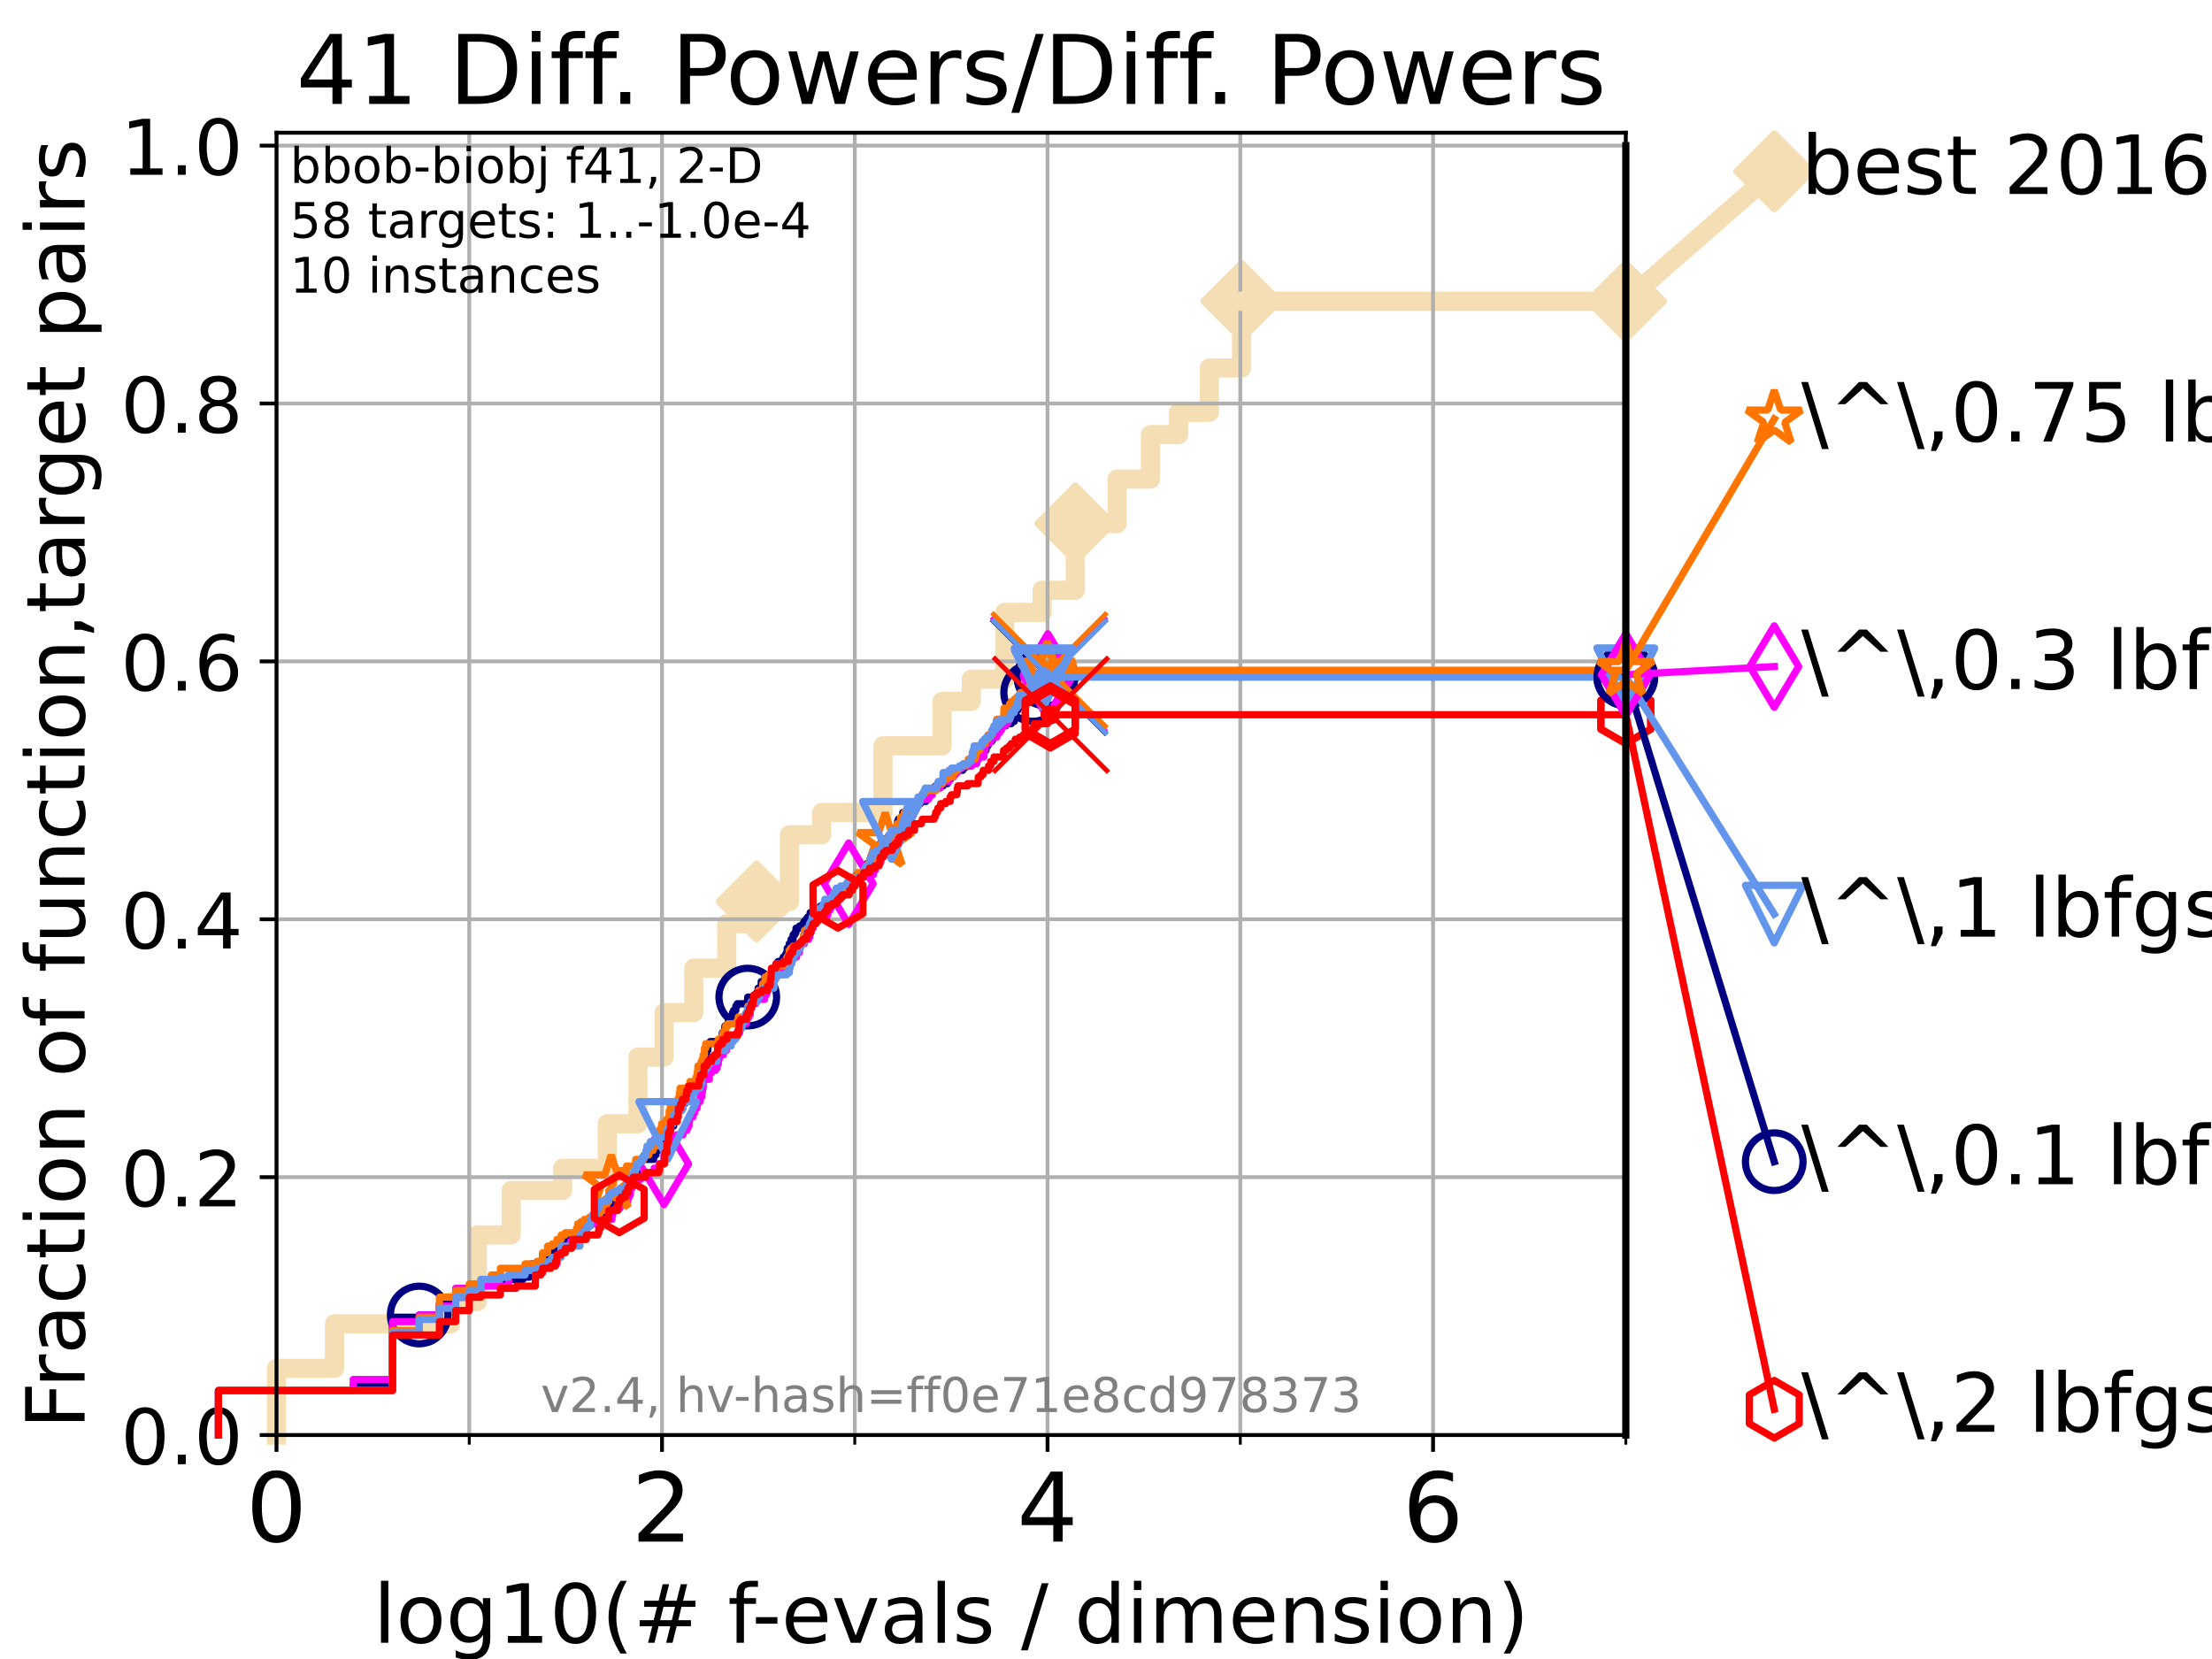 <?xml version="1.0" encoding="utf-8" standalone="no"?>
<!DOCTYPE svg PUBLIC "-//W3C//DTD SVG 1.1//EN"
  "http://www.w3.org/Graphics/SVG/1.1/DTD/svg11.dtd">
<!-- Created with matplotlib (https://matplotlib.org/) -->
<svg height="345.6pt" version="1.1" viewBox="0 0 460.8 345.6" width="460.8pt" xmlns="http://www.w3.org/2000/svg" xmlns:xlink="http://www.w3.org/1999/xlink">
 <defs>
  <style type="text/css">*{stroke-linecap:butt;stroke-linejoin:round;}</style>
 </defs>
 <g id="figure_1">
  <g id="patch_1">
   <path d="M 0 345.6 
L 460.8 345.6 
L 460.8 0 
L 0 0 
z
" style="fill:#ffffff;"/>
  </g>
  <g id="axes_1">
   <g id="patch_2">
    <path d="M 57.6 298.944 
L 338.688 298.944 
L 338.688 27.648 
L 57.6 27.648 
z
" style="fill:#ffffff;"/>
   </g>
   <g id="line2d_1">
    <path d="M 57.6 298.944 
L 57.6 285.05 
L 69.688 285.05 
L 69.688 275.788 
L 93.864 275.788 
L 93.864 271.157 
L 99.418 271.157 
L 99.418 257.263 
L 106.489 257.263 
L 106.489 248.001 
L 117.203 248.001 
L 117.203 243.37 
L 126.507 243.37 
L 126.507 234.107 
L 132.894 234.107 
L 132.894 220.214 
L 138.341 220.214 
L 138.341 210.951 
L 144.511 210.951 
L 144.511 201.689 
L 151.381 201.689 
L 151.381 192.426 
L 157.614 192.426 
L 157.614 187.795 
L 164.467 187.795 
L 164.467 173.901 
L 171.173 173.901 
L 171.173 169.27 
L 183.94 169.27 
L 183.94 155.377 
L 196.248 155.377 
L 196.248 146.114 
L 202.34 146.114 
L 202.34 141.483 
L 209.296 141.483 
L 209.296 127.589 
L 217.081 127.589 
L 217.081 122.958 
L 224.012 122.958 
L 224.012 109.065 
L 232.714 109.065 
L 232.714 99.802 
L 239.678 99.802 
L 239.678 90.54 
L 245.514 90.54 
L 245.514 85.909 
L 251.933 85.909 
L 251.933 76.646 
L 258.642 76.646 
L 258.642 62.753 
L 338.688 62.753 
" style="fill:none;stroke:#f5deb3;stroke-linecap:square;stroke-width:4;"/>
   </g>
   <g id="line2d_2">
    <defs>
     <path d="M 0 7.778 
L 7.778 0 
L 0 -7.778 
L -7.778 0 
z
" id="m2b61a73d08" style="stroke:#f5deb3;stroke-linejoin:miter;stroke-width:1.5;"/>
    </defs>
    <g>
     <use style="fill:#f5deb3;stroke:#f5deb3;stroke-linejoin:miter;stroke-width:1.5;" x="157.614" xlink:href="#m2b61a73d08" y="187.795"/>
     <use style="fill:#f5deb3;stroke:#f5deb3;stroke-linejoin:miter;stroke-width:1.5;" x="224.012" xlink:href="#m2b61a73d08" y="109.065"/>
     <use style="fill:#f5deb3;stroke:#f5deb3;stroke-linejoin:miter;stroke-width:1.5;" x="258.642" xlink:href="#m2b61a73d08" y="62.753"/>
     <use style="fill:#f5deb3;stroke:#f5deb3;stroke-linejoin:miter;stroke-width:1.5;" x="258.642" xlink:href="#m2b61a73d08" y="62.753"/>
     <use style="fill:#f5deb3;stroke:#f5deb3;stroke-linejoin:miter;stroke-width:1.5;" x="338.688" xlink:href="#m2b61a73d08" y="62.753"/>
    </g>
   </g>
   <g id="line2d_3">
    <path style="fill:none;stroke:#f5deb3;stroke-linecap:square;stroke-width:4;"/>
    <g/>
   </g>
   <g id="line2d_4">
    <path d="M 338.688 62.753 
L 369.608 35.706 
" style="fill:none;stroke:#f5deb3;stroke-linecap:square;stroke-width:4;"/>
    <g>
     <use style="fill:#f5deb3;stroke:#f5deb3;stroke-linejoin:miter;stroke-width:1.5;" x="338.688" xlink:href="#m2b61a73d08" y="62.753"/>
     <use style="fill:#f5deb3;stroke:#f5deb3;stroke-linejoin:miter;stroke-width:1.5;" x="369.608" xlink:href="#m2b61a73d08" y="35.706"/>
    </g>
   </g>
   <g id="matplotlib.axis_1">
    <g id="xtick_1">
     <g id="line2d_5">
      <path clip-path="url(#p2b9a601dfe)" d="M 57.6 298.944 
L 57.6 27.648 
" style="fill:none;stroke:#b0b0b0;stroke-linecap:square;stroke-width:0.8;"/>
     </g>
     <g id="line2d_6">
      <defs>
       <path d="M 0 0 
L 0 3.5 
" id="m17f03693f7" style="stroke:#000000;stroke-width:0.8;"/>
      </defs>
      <g>
       <use style="stroke:#000000;stroke-width:0.8;" x="57.6" xlink:href="#m17f03693f7" y="298.944"/>
      </g>
     </g>
     <g id="text_1">
      <!-- 0 -->
      <g transform="translate(51.237 321.141)scale(0.2 -0.2)">
       <defs>
        <path d="M 31.781 66.406 
Q 24.172 66.406 20.328 58.906 
Q 16.5 51.422 16.5 36.375 
Q 16.5 21.391 20.328 13.891 
Q 24.172 6.391 31.781 6.391 
Q 39.453 6.391 43.281 13.891 
Q 47.125 21.391 47.125 36.375 
Q 47.125 51.422 43.281 58.906 
Q 39.453 66.406 31.781 66.406 
z
M 31.781 74.219 
Q 44.047 74.219 50.516 64.516 
Q 56.984 54.828 56.984 36.375 
Q 56.984 17.969 50.516 8.266 
Q 44.047 -1.422 31.781 -1.422 
Q 19.531 -1.422 13.062 8.266 
Q 6.594 17.969 6.594 36.375 
Q 6.594 54.828 13.062 64.516 
Q 19.531 74.219 31.781 74.219 
z
" id="DejaVuSans-48"/>
       </defs>
       <use xlink:href="#DejaVuSans-48"/>
      </g>
     </g>
    </g>
    <g id="xtick_2">
     <g id="line2d_7">
      <path clip-path="url(#p2b9a601dfe)" d="M 137.911 298.944 
L 137.911 27.648 
" style="fill:none;stroke:#b0b0b0;stroke-linecap:square;stroke-width:0.8;"/>
     </g>
     <g id="line2d_8">
      <g>
       <use style="stroke:#000000;stroke-width:0.8;" x="137.911" xlink:href="#m17f03693f7" y="298.944"/>
      </g>
     </g>
     <g id="text_2">
      <!-- 2 -->
      <g transform="translate(131.548 321.141)scale(0.2 -0.2)">
       <defs>
        <path d="M 19.188 8.297 
L 53.609 8.297 
L 53.609 0 
L 7.328 0 
L 7.328 8.297 
Q 12.938 14.109 22.625 23.891 
Q 32.328 33.688 34.812 36.531 
Q 39.547 41.844 41.422 45.531 
Q 43.312 49.219 43.312 52.781 
Q 43.312 58.594 39.234 62.25 
Q 35.156 65.922 28.609 65.922 
Q 23.969 65.922 18.812 64.312 
Q 13.672 62.703 7.812 59.422 
L 7.812 69.391 
Q 13.766 71.781 18.938 73 
Q 24.125 74.219 28.422 74.219 
Q 39.75 74.219 46.484 68.547 
Q 53.219 62.891 53.219 53.422 
Q 53.219 48.922 51.531 44.891 
Q 49.859 40.875 45.406 35.406 
Q 44.188 33.984 37.641 27.219 
Q 31.109 20.453 19.188 8.297 
z
" id="DejaVuSans-50"/>
       </defs>
       <use xlink:href="#DejaVuSans-50"/>
      </g>
     </g>
    </g>
    <g id="xtick_3">
     <g id="line2d_9">
      <path clip-path="url(#p2b9a601dfe)" d="M 218.222 298.944 
L 218.222 27.648 
" style="fill:none;stroke:#b0b0b0;stroke-linecap:square;stroke-width:0.8;"/>
     </g>
     <g id="line2d_10">
      <g>
       <use style="stroke:#000000;stroke-width:0.8;" x="218.222" xlink:href="#m17f03693f7" y="298.944"/>
      </g>
     </g>
     <g id="text_3">
      <!-- 4 -->
      <g transform="translate(211.859 321.141)scale(0.2 -0.2)">
       <defs>
        <path d="M 37.797 64.312 
L 12.891 25.391 
L 37.797 25.391 
z
M 35.203 72.906 
L 47.609 72.906 
L 47.609 25.391 
L 58.016 25.391 
L 58.016 17.188 
L 47.609 17.188 
L 47.609 0 
L 37.797 0 
L 37.797 17.188 
L 4.891 17.188 
L 4.891 26.703 
z
" id="DejaVuSans-52"/>
       </defs>
       <use xlink:href="#DejaVuSans-52"/>
      </g>
     </g>
    </g>
    <g id="xtick_4">
     <g id="line2d_11">
      <path clip-path="url(#p2b9a601dfe)" d="M 298.533 298.944 
L 298.533 27.648 
" style="fill:none;stroke:#b0b0b0;stroke-linecap:square;stroke-width:0.8;"/>
     </g>
     <g id="line2d_12">
      <g>
       <use style="stroke:#000000;stroke-width:0.8;" x="298.533" xlink:href="#m17f03693f7" y="298.944"/>
      </g>
     </g>
     <g id="text_4">
      <!-- 6 -->
      <g transform="translate(292.17 321.141)scale(0.2 -0.2)">
       <defs>
        <path d="M 33.016 40.375 
Q 26.375 40.375 22.484 35.828 
Q 18.609 31.297 18.609 23.391 
Q 18.609 15.531 22.484 10.953 
Q 26.375 6.391 33.016 6.391 
Q 39.656 6.391 43.531 10.953 
Q 47.406 15.531 47.406 23.391 
Q 47.406 31.297 43.531 35.828 
Q 39.656 40.375 33.016 40.375 
z
M 52.594 71.297 
L 52.594 62.312 
Q 48.875 64.062 45.094 64.984 
Q 41.312 65.922 37.594 65.922 
Q 27.828 65.922 22.672 59.328 
Q 17.531 52.734 16.797 39.406 
Q 19.672 43.656 24.016 45.922 
Q 28.375 48.188 33.594 48.188 
Q 44.578 48.188 50.953 41.516 
Q 57.328 34.859 57.328 23.391 
Q 57.328 12.156 50.688 5.359 
Q 44.047 -1.422 33.016 -1.422 
Q 20.359 -1.422 13.672 8.266 
Q 6.984 17.969 6.984 36.375 
Q 6.984 53.656 15.188 63.938 
Q 23.391 74.219 37.203 74.219 
Q 40.922 74.219 44.703 73.484 
Q 48.484 72.75 52.594 71.297 
z
" id="DejaVuSans-54"/>
       </defs>
       <use xlink:href="#DejaVuSans-54"/>
      </g>
     </g>
    </g>
    <g id="xtick_5">
     <g id="line2d_13">
      <path clip-path="url(#p2b9a601dfe)" d="M 97.755 298.944 
L 97.755 27.648 
" style="fill:none;stroke:#b0b0b0;stroke-linecap:square;stroke-width:0.8;"/>
     </g>
     <g id="line2d_14">
      <defs>
       <path d="M 0 0 
L 0 2 
" id="me3becc5a80" style="stroke:#000000;stroke-width:0.6;"/>
      </defs>
      <g>
       <use style="stroke:#000000;stroke-width:0.6;" x="97.755" xlink:href="#me3becc5a80" y="298.944"/>
      </g>
     </g>
    </g>
    <g id="xtick_6">
     <g id="line2d_15">
      <path clip-path="url(#p2b9a601dfe)" d="M 178.066 298.944 
L 178.066 27.648 
" style="fill:none;stroke:#b0b0b0;stroke-linecap:square;stroke-width:0.8;"/>
     </g>
     <g id="line2d_16">
      <g>
       <use style="stroke:#000000;stroke-width:0.6;" x="178.066" xlink:href="#me3becc5a80" y="298.944"/>
      </g>
     </g>
    </g>
    <g id="xtick_7">
     <g id="line2d_17">
      <path clip-path="url(#p2b9a601dfe)" d="M 258.377 298.944 
L 258.377 27.648 
" style="fill:none;stroke:#b0b0b0;stroke-linecap:square;stroke-width:0.8;"/>
     </g>
     <g id="line2d_18">
      <g>
       <use style="stroke:#000000;stroke-width:0.6;" x="258.377" xlink:href="#me3becc5a80" y="298.944"/>
      </g>
     </g>
    </g>
    <g id="xtick_8">
     <g id="line2d_19">
      <path clip-path="url(#p2b9a601dfe)" d="M 338.688 298.944 
L 338.688 27.648 
" style="fill:none;stroke:#b0b0b0;stroke-linecap:square;stroke-width:0.8;"/>
     </g>
     <g id="line2d_20">
      <g>
       <use style="stroke:#000000;stroke-width:0.6;" x="338.688" xlink:href="#me3becc5a80" y="298.944"/>
      </g>
     </g>
    </g>
    <g id="text_5">
     <!-- log10(# f-evals / dimension) -->
     <g transform="translate(77.764 342.218)scale(0.17 -0.17)">
      <defs>
       <path d="M 9.422 75.984 
L 18.406 75.984 
L 18.406 0 
L 9.422 0 
z
" id="DejaVuSans-108"/>
       <path d="M 30.609 48.391 
Q 23.391 48.391 19.188 42.75 
Q 14.984 37.109 14.984 27.297 
Q 14.984 17.484 19.156 11.844 
Q 23.344 6.203 30.609 6.203 
Q 37.797 6.203 41.984 11.859 
Q 46.188 17.531 46.188 27.297 
Q 46.188 37.016 41.984 42.703 
Q 37.797 48.391 30.609 48.391 
z
M 30.609 56 
Q 42.328 56 49.016 48.375 
Q 55.719 40.766 55.719 27.297 
Q 55.719 13.875 49.016 6.219 
Q 42.328 -1.422 30.609 -1.422 
Q 18.844 -1.422 12.172 6.219 
Q 5.516 13.875 5.516 27.297 
Q 5.516 40.766 12.172 48.375 
Q 18.844 56 30.609 56 
z
" id="DejaVuSans-111"/>
       <path d="M 45.406 27.984 
Q 45.406 37.75 41.375 43.109 
Q 37.359 48.484 30.078 48.484 
Q 22.859 48.484 18.828 43.109 
Q 14.797 37.75 14.797 27.984 
Q 14.797 18.266 18.828 12.891 
Q 22.859 7.516 30.078 7.516 
Q 37.359 7.516 41.375 12.891 
Q 45.406 18.266 45.406 27.984 
z
M 54.391 6.781 
Q 54.391 -7.172 48.188 -13.984 
Q 42 -20.797 29.203 -20.797 
Q 24.469 -20.797 20.266 -20.094 
Q 16.062 -19.391 12.109 -17.922 
L 12.109 -9.188 
Q 16.062 -11.328 19.922 -12.344 
Q 23.781 -13.375 27.781 -13.375 
Q 36.625 -13.375 41.016 -8.766 
Q 45.406 -4.156 45.406 5.172 
L 45.406 9.625 
Q 42.625 4.781 38.281 2.391 
Q 33.938 0 27.875 0 
Q 17.828 0 11.672 7.656 
Q 5.516 15.328 5.516 27.984 
Q 5.516 40.672 11.672 48.328 
Q 17.828 56 27.875 56 
Q 33.938 56 38.281 53.609 
Q 42.625 51.219 45.406 46.391 
L 45.406 54.688 
L 54.391 54.688 
z
" id="DejaVuSans-103"/>
       <path d="M 12.406 8.297 
L 28.516 8.297 
L 28.516 63.922 
L 10.984 60.406 
L 10.984 69.391 
L 28.422 72.906 
L 38.281 72.906 
L 38.281 8.297 
L 54.391 8.297 
L 54.391 0 
L 12.406 0 
z
" id="DejaVuSans-49"/>
       <path d="M 31 75.875 
Q 24.469 64.656 21.281 53.656 
Q 18.109 42.672 18.109 31.391 
Q 18.109 20.125 21.312 9.062 
Q 24.516 -2 31 -13.188 
L 23.188 -13.188 
Q 15.875 -1.703 12.234 9.375 
Q 8.594 20.453 8.594 31.391 
Q 8.594 42.281 12.203 53.312 
Q 15.828 64.359 23.188 75.875 
z
" id="DejaVuSans-40"/>
       <path d="M 51.125 44 
L 36.922 44 
L 32.812 27.688 
L 47.125 27.688 
z
M 43.797 71.781 
L 38.719 51.516 
L 52.984 51.516 
L 58.109 71.781 
L 65.922 71.781 
L 60.891 51.516 
L 76.125 51.516 
L 76.125 44 
L 58.984 44 
L 54.984 27.688 
L 70.516 27.688 
L 70.516 20.219 
L 53.078 20.219 
L 48 0 
L 40.188 0 
L 45.219 20.219 
L 30.906 20.219 
L 25.875 0 
L 18.016 0 
L 23.094 20.219 
L 7.719 20.219 
L 7.719 27.688 
L 24.906 27.688 
L 29 44 
L 13.281 44 
L 13.281 51.516 
L 30.906 51.516 
L 35.891 71.781 
z
" id="DejaVuSans-35"/>
       <path id="DejaVuSans-32"/>
       <path d="M 37.109 75.984 
L 37.109 68.5 
L 28.516 68.5 
Q 23.688 68.5 21.797 66.547 
Q 19.922 64.594 19.922 59.516 
L 19.922 54.688 
L 34.719 54.688 
L 34.719 47.703 
L 19.922 47.703 
L 19.922 0 
L 10.891 0 
L 10.891 47.703 
L 2.297 47.703 
L 2.297 54.688 
L 10.891 54.688 
L 10.891 58.5 
Q 10.891 67.625 15.141 71.797 
Q 19.391 75.984 28.609 75.984 
z
" id="DejaVuSans-102"/>
       <path d="M 4.891 31.391 
L 31.203 31.391 
L 31.203 23.391 
L 4.891 23.391 
z
" id="DejaVuSans-45"/>
       <path d="M 56.203 29.594 
L 56.203 25.203 
L 14.891 25.203 
Q 15.484 15.922 20.484 11.062 
Q 25.484 6.203 34.422 6.203 
Q 39.594 6.203 44.453 7.469 
Q 49.312 8.734 54.109 11.281 
L 54.109 2.781 
Q 49.266 0.734 44.188 -0.344 
Q 39.109 -1.422 33.891 -1.422 
Q 20.797 -1.422 13.156 6.188 
Q 5.516 13.812 5.516 26.812 
Q 5.516 40.234 12.766 48.109 
Q 20.016 56 32.328 56 
Q 43.359 56 49.781 48.891 
Q 56.203 41.797 56.203 29.594 
z
M 47.219 32.234 
Q 47.125 39.594 43.094 43.984 
Q 39.062 48.391 32.422 48.391 
Q 24.906 48.391 20.391 44.141 
Q 15.875 39.891 15.188 32.172 
z
" id="DejaVuSans-101"/>
       <path d="M 2.984 54.688 
L 12.5 54.688 
L 29.594 8.797 
L 46.688 54.688 
L 56.203 54.688 
L 35.688 0 
L 23.484 0 
z
" id="DejaVuSans-118"/>
       <path d="M 34.281 27.484 
Q 23.391 27.484 19.188 25 
Q 14.984 22.516 14.984 16.5 
Q 14.984 11.719 18.141 8.906 
Q 21.297 6.109 26.703 6.109 
Q 34.188 6.109 38.703 11.406 
Q 43.219 16.703 43.219 25.484 
L 43.219 27.484 
z
M 52.203 31.203 
L 52.203 0 
L 43.219 0 
L 43.219 8.297 
Q 40.141 3.328 35.547 0.953 
Q 30.953 -1.422 24.312 -1.422 
Q 15.922 -1.422 10.953 3.297 
Q 6 8.016 6 15.922 
Q 6 25.141 12.172 29.828 
Q 18.359 34.516 30.609 34.516 
L 43.219 34.516 
L 43.219 35.406 
Q 43.219 41.609 39.141 45 
Q 35.062 48.391 27.688 48.391 
Q 23 48.391 18.547 47.266 
Q 14.109 46.141 10.016 43.891 
L 10.016 52.203 
Q 14.938 54.109 19.578 55.047 
Q 24.219 56 28.609 56 
Q 40.484 56 46.344 49.844 
Q 52.203 43.703 52.203 31.203 
z
" id="DejaVuSans-97"/>
       <path d="M 44.281 53.078 
L 44.281 44.578 
Q 40.484 46.531 36.375 47.5 
Q 32.281 48.484 27.875 48.484 
Q 21.188 48.484 17.844 46.438 
Q 14.5 44.391 14.5 40.281 
Q 14.5 37.156 16.891 35.375 
Q 19.281 33.594 26.516 31.984 
L 29.594 31.297 
Q 39.156 29.25 43.188 25.516 
Q 47.219 21.781 47.219 15.094 
Q 47.219 7.469 41.188 3.016 
Q 35.156 -1.422 24.609 -1.422 
Q 20.219 -1.422 15.453 -0.562 
Q 10.688 0.297 5.422 2 
L 5.422 11.281 
Q 10.406 8.688 15.234 7.391 
Q 20.062 6.109 24.812 6.109 
Q 31.156 6.109 34.562 8.281 
Q 37.984 10.453 37.984 14.406 
Q 37.984 18.062 35.516 20.016 
Q 33.062 21.969 24.703 23.781 
L 21.578 24.516 
Q 13.234 26.266 9.516 29.906 
Q 5.812 33.547 5.812 39.891 
Q 5.812 47.609 11.281 51.797 
Q 16.75 56 26.812 56 
Q 31.781 56 36.172 55.266 
Q 40.578 54.547 44.281 53.078 
z
" id="DejaVuSans-115"/>
       <path d="M 25.391 72.906 
L 33.688 72.906 
L 8.297 -9.281 
L 0 -9.281 
z
" id="DejaVuSans-47"/>
       <path d="M 45.406 46.391 
L 45.406 75.984 
L 54.391 75.984 
L 54.391 0 
L 45.406 0 
L 45.406 8.203 
Q 42.578 3.328 38.25 0.953 
Q 33.938 -1.422 27.875 -1.422 
Q 17.969 -1.422 11.734 6.484 
Q 5.516 14.406 5.516 27.297 
Q 5.516 40.188 11.734 48.094 
Q 17.969 56 27.875 56 
Q 33.938 56 38.25 53.625 
Q 42.578 51.266 45.406 46.391 
z
M 14.797 27.297 
Q 14.797 17.391 18.875 11.75 
Q 22.953 6.109 30.078 6.109 
Q 37.203 6.109 41.297 11.75 
Q 45.406 17.391 45.406 27.297 
Q 45.406 37.203 41.297 42.844 
Q 37.203 48.484 30.078 48.484 
Q 22.953 48.484 18.875 42.844 
Q 14.797 37.203 14.797 27.297 
z
" id="DejaVuSans-100"/>
       <path d="M 9.422 54.688 
L 18.406 54.688 
L 18.406 0 
L 9.422 0 
z
M 9.422 75.984 
L 18.406 75.984 
L 18.406 64.594 
L 9.422 64.594 
z
" id="DejaVuSans-105"/>
       <path d="M 52 44.188 
Q 55.375 50.25 60.062 53.125 
Q 64.75 56 71.094 56 
Q 79.641 56 84.281 50.016 
Q 88.922 44.047 88.922 33.016 
L 88.922 0 
L 79.891 0 
L 79.891 32.719 
Q 79.891 40.578 77.094 44.375 
Q 74.312 48.188 68.609 48.188 
Q 61.625 48.188 57.562 43.547 
Q 53.516 38.922 53.516 30.906 
L 53.516 0 
L 44.484 0 
L 44.484 32.719 
Q 44.484 40.625 41.703 44.406 
Q 38.922 48.188 33.109 48.188 
Q 26.219 48.188 22.156 43.531 
Q 18.109 38.875 18.109 30.906 
L 18.109 0 
L 9.078 0 
L 9.078 54.688 
L 18.109 54.688 
L 18.109 46.188 
Q 21.188 51.219 25.484 53.609 
Q 29.781 56 35.688 56 
Q 41.656 56 45.828 52.969 
Q 50 49.953 52 44.188 
z
" id="DejaVuSans-109"/>
       <path d="M 54.891 33.016 
L 54.891 0 
L 45.906 0 
L 45.906 32.719 
Q 45.906 40.484 42.875 44.328 
Q 39.844 48.188 33.797 48.188 
Q 26.516 48.188 22.312 43.547 
Q 18.109 38.922 18.109 30.906 
L 18.109 0 
L 9.078 0 
L 9.078 54.688 
L 18.109 54.688 
L 18.109 46.188 
Q 21.344 51.125 25.703 53.562 
Q 30.078 56 35.797 56 
Q 45.219 56 50.047 50.172 
Q 54.891 44.344 54.891 33.016 
z
" id="DejaVuSans-110"/>
       <path d="M 8.016 75.875 
L 15.828 75.875 
Q 23.141 64.359 26.781 53.312 
Q 30.422 42.281 30.422 31.391 
Q 30.422 20.453 26.781 9.375 
Q 23.141 -1.703 15.828 -13.188 
L 8.016 -13.188 
Q 14.5 -2 17.703 9.062 
Q 20.906 20.125 20.906 31.391 
Q 20.906 42.672 17.703 53.656 
Q 14.5 64.656 8.016 75.875 
z
" id="DejaVuSans-41"/>
      </defs>
      <use xlink:href="#DejaVuSans-108"/>
      <use x="27.783" xlink:href="#DejaVuSans-111"/>
      <use x="88.965" xlink:href="#DejaVuSans-103"/>
      <use x="152.441" xlink:href="#DejaVuSans-49"/>
      <use x="216.064" xlink:href="#DejaVuSans-48"/>
      <use x="279.688" xlink:href="#DejaVuSans-40"/>
      <use x="318.701" xlink:href="#DejaVuSans-35"/>
      <use x="402.49" xlink:href="#DejaVuSans-32"/>
      <use x="434.277" xlink:href="#DejaVuSans-102"/>
      <use x="463.982" xlink:href="#DejaVuSans-45"/>
      <use x="500.066" xlink:href="#DejaVuSans-101"/>
      <use x="561.59" xlink:href="#DejaVuSans-118"/>
      <use x="620.77" xlink:href="#DejaVuSans-97"/>
      <use x="682.049" xlink:href="#DejaVuSans-108"/>
      <use x="709.832" xlink:href="#DejaVuSans-115"/>
      <use x="761.932" xlink:href="#DejaVuSans-32"/>
      <use x="793.719" xlink:href="#DejaVuSans-47"/>
      <use x="827.41" xlink:href="#DejaVuSans-32"/>
      <use x="859.197" xlink:href="#DejaVuSans-100"/>
      <use x="922.674" xlink:href="#DejaVuSans-105"/>
      <use x="950.457" xlink:href="#DejaVuSans-109"/>
      <use x="1047.869" xlink:href="#DejaVuSans-101"/>
      <use x="1109.393" xlink:href="#DejaVuSans-110"/>
      <use x="1172.771" xlink:href="#DejaVuSans-115"/>
      <use x="1224.871" xlink:href="#DejaVuSans-105"/>
      <use x="1252.654" xlink:href="#DejaVuSans-111"/>
      <use x="1313.836" xlink:href="#DejaVuSans-110"/>
      <use x="1377.215" xlink:href="#DejaVuSans-41"/>
     </g>
    </g>
   </g>
   <g id="matplotlib.axis_2">
    <g id="ytick_1">
     <g id="line2d_21">
      <path clip-path="url(#p2b9a601dfe)" d="M 57.6 298.944 
L 338.688 298.944 
" style="fill:none;stroke:#b0b0b0;stroke-linecap:square;stroke-width:0.8;"/>
     </g>
     <g id="line2d_22">
      <defs>
       <path d="M 0 0 
L -3.5 0 
" id="m2a3b0e9dd2" style="stroke:#000000;stroke-width:0.8;"/>
      </defs>
      <g>
       <use style="stroke:#000000;stroke-width:0.8;" x="57.6" xlink:href="#m2a3b0e9dd2" y="298.944"/>
      </g>
     </g>
     <g id="text_6">
      <!-- 0.0 -->
      <g transform="translate(25.155 305.023)scale(0.16 -0.16)">
       <defs>
        <path d="M 10.688 12.406 
L 21 12.406 
L 21 0 
L 10.688 0 
z
" id="DejaVuSans-46"/>
       </defs>
       <use xlink:href="#DejaVuSans-48"/>
       <use x="63.623" xlink:href="#DejaVuSans-46"/>
       <use x="95.41" xlink:href="#DejaVuSans-48"/>
      </g>
     </g>
    </g>
    <g id="ytick_2">
     <g id="line2d_23">
      <path clip-path="url(#p2b9a601dfe)" d="M 57.6 245.222 
L 338.688 245.222 
" style="fill:none;stroke:#b0b0b0;stroke-linecap:square;stroke-width:0.8;"/>
     </g>
     <g id="line2d_24">
      <g>
       <use style="stroke:#000000;stroke-width:0.8;" x="57.6" xlink:href="#m2a3b0e9dd2" y="245.222"/>
      </g>
     </g>
     <g id="text_7">
      <!-- 0.2 -->
      <g transform="translate(25.155 251.301)scale(0.16 -0.16)">
       <use xlink:href="#DejaVuSans-48"/>
       <use x="63.623" xlink:href="#DejaVuSans-46"/>
       <use x="95.41" xlink:href="#DejaVuSans-50"/>
      </g>
     </g>
    </g>
    <g id="ytick_3">
     <g id="line2d_25">
      <path clip-path="url(#p2b9a601dfe)" d="M 57.6 191.5 
L 338.688 191.5 
" style="fill:none;stroke:#b0b0b0;stroke-linecap:square;stroke-width:0.8;"/>
     </g>
     <g id="line2d_26">
      <g>
       <use style="stroke:#000000;stroke-width:0.8;" x="57.6" xlink:href="#m2a3b0e9dd2" y="191.5"/>
      </g>
     </g>
     <g id="text_8">
      <!-- 0.4 -->
      <g transform="translate(25.155 197.579)scale(0.16 -0.16)">
       <use xlink:href="#DejaVuSans-48"/>
       <use x="63.623" xlink:href="#DejaVuSans-46"/>
       <use x="95.41" xlink:href="#DejaVuSans-52"/>
      </g>
     </g>
    </g>
    <g id="ytick_4">
     <g id="line2d_27">
      <path clip-path="url(#p2b9a601dfe)" d="M 57.6 137.778 
L 338.688 137.778 
" style="fill:none;stroke:#b0b0b0;stroke-linecap:square;stroke-width:0.8;"/>
     </g>
     <g id="line2d_28">
      <g>
       <use style="stroke:#000000;stroke-width:0.8;" x="57.6" xlink:href="#m2a3b0e9dd2" y="137.778"/>
      </g>
     </g>
     <g id="text_9">
      <!-- 0.6 -->
      <g transform="translate(25.155 143.857)scale(0.16 -0.16)">
       <use xlink:href="#DejaVuSans-48"/>
       <use x="63.623" xlink:href="#DejaVuSans-46"/>
       <use x="95.41" xlink:href="#DejaVuSans-54"/>
      </g>
     </g>
    </g>
    <g id="ytick_5">
     <g id="line2d_29">
      <path clip-path="url(#p2b9a601dfe)" d="M 57.6 84.056 
L 338.688 84.056 
" style="fill:none;stroke:#b0b0b0;stroke-linecap:square;stroke-width:0.8;"/>
     </g>
     <g id="line2d_30">
      <g>
       <use style="stroke:#000000;stroke-width:0.8;" x="57.6" xlink:href="#m2a3b0e9dd2" y="84.056"/>
      </g>
     </g>
     <g id="text_10">
      <!-- 0.8 -->
      <g transform="translate(25.155 90.135)scale(0.16 -0.16)">
       <defs>
        <path d="M 31.781 34.625 
Q 24.75 34.625 20.719 30.859 
Q 16.703 27.094 16.703 20.516 
Q 16.703 13.922 20.719 10.156 
Q 24.75 6.391 31.781 6.391 
Q 38.812 6.391 42.859 10.172 
Q 46.922 13.969 46.922 20.516 
Q 46.922 27.094 42.891 30.859 
Q 38.875 34.625 31.781 34.625 
z
M 21.922 38.812 
Q 15.578 40.375 12.031 44.719 
Q 8.5 49.078 8.5 55.328 
Q 8.5 64.062 14.719 69.141 
Q 20.953 74.219 31.781 74.219 
Q 42.672 74.219 48.875 69.141 
Q 55.078 64.062 55.078 55.328 
Q 55.078 49.078 51.531 44.719 
Q 48 40.375 41.703 38.812 
Q 48.828 37.156 52.797 32.312 
Q 56.781 27.484 56.781 20.516 
Q 56.781 9.906 50.312 4.234 
Q 43.844 -1.422 31.781 -1.422 
Q 19.734 -1.422 13.25 4.234 
Q 6.781 9.906 6.781 20.516 
Q 6.781 27.484 10.781 32.312 
Q 14.797 37.156 21.922 38.812 
z
M 18.312 54.391 
Q 18.312 48.734 21.844 45.562 
Q 25.391 42.391 31.781 42.391 
Q 38.141 42.391 41.719 45.562 
Q 45.312 48.734 45.312 54.391 
Q 45.312 60.062 41.719 63.234 
Q 38.141 66.406 31.781 66.406 
Q 25.391 66.406 21.844 63.234 
Q 18.312 60.062 18.312 54.391 
z
" id="DejaVuSans-56"/>
       </defs>
       <use xlink:href="#DejaVuSans-48"/>
       <use x="63.623" xlink:href="#DejaVuSans-46"/>
       <use x="95.41" xlink:href="#DejaVuSans-56"/>
      </g>
     </g>
    </g>
    <g id="ytick_6">
     <g id="line2d_31">
      <path clip-path="url(#p2b9a601dfe)" d="M 57.6 30.334 
L 338.688 30.334 
" style="fill:none;stroke:#b0b0b0;stroke-linecap:square;stroke-width:0.8;"/>
     </g>
     <g id="line2d_32">
      <g>
       <use style="stroke:#000000;stroke-width:0.8;" x="57.6" xlink:href="#m2a3b0e9dd2" y="30.334"/>
      </g>
     </g>
     <g id="text_11">
      <!-- 1.0 -->
      <g transform="translate(25.155 36.413)scale(0.16 -0.16)">
       <use xlink:href="#DejaVuSans-49"/>
       <use x="63.623" xlink:href="#DejaVuSans-46"/>
       <use x="95.41" xlink:href="#DejaVuSans-48"/>
      </g>
     </g>
    </g>
    <g id="text_12">
     <!-- Fraction of function,target pairs -->
     <g transform="translate(17.62 297.681)rotate(-90)scale(0.17 -0.17)">
      <defs>
       <path d="M 9.812 72.906 
L 51.703 72.906 
L 51.703 64.594 
L 19.672 64.594 
L 19.672 43.109 
L 48.578 43.109 
L 48.578 34.812 
L 19.672 34.812 
L 19.672 0 
L 9.812 0 
z
" id="DejaVuSans-70"/>
       <path d="M 41.109 46.297 
Q 39.594 47.172 37.812 47.578 
Q 36.031 48 33.891 48 
Q 26.266 48 22.188 43.047 
Q 18.109 38.094 18.109 28.812 
L 18.109 0 
L 9.078 0 
L 9.078 54.688 
L 18.109 54.688 
L 18.109 46.188 
Q 20.953 51.172 25.484 53.578 
Q 30.031 56 36.531 56 
Q 37.453 56 38.578 55.875 
Q 39.703 55.766 41.062 55.516 
z
" id="DejaVuSans-114"/>
       <path d="M 48.781 52.594 
L 48.781 44.188 
Q 44.969 46.297 41.141 47.344 
Q 37.312 48.391 33.406 48.391 
Q 24.656 48.391 19.812 42.844 
Q 14.984 37.312 14.984 27.297 
Q 14.984 17.281 19.812 11.734 
Q 24.656 6.203 33.406 6.203 
Q 37.312 6.203 41.141 7.25 
Q 44.969 8.297 48.781 10.406 
L 48.781 2.094 
Q 45.016 0.344 40.984 -0.531 
Q 36.969 -1.422 32.422 -1.422 
Q 20.062 -1.422 12.781 6.344 
Q 5.516 14.109 5.516 27.297 
Q 5.516 40.672 12.859 48.328 
Q 20.219 56 33.016 56 
Q 37.156 56 41.109 55.141 
Q 45.062 54.297 48.781 52.594 
z
" id="DejaVuSans-99"/>
       <path d="M 18.312 70.219 
L 18.312 54.688 
L 36.812 54.688 
L 36.812 47.703 
L 18.312 47.703 
L 18.312 18.016 
Q 18.312 11.328 20.141 9.422 
Q 21.969 7.516 27.594 7.516 
L 36.812 7.516 
L 36.812 0 
L 27.594 0 
Q 17.188 0 13.234 3.875 
Q 9.281 7.766 9.281 18.016 
L 9.281 47.703 
L 2.688 47.703 
L 2.688 54.688 
L 9.281 54.688 
L 9.281 70.219 
z
" id="DejaVuSans-116"/>
       <path d="M 8.5 21.578 
L 8.5 54.688 
L 17.484 54.688 
L 17.484 21.922 
Q 17.484 14.156 20.5 10.266 
Q 23.531 6.391 29.594 6.391 
Q 36.859 6.391 41.078 11.031 
Q 45.312 15.672 45.312 23.688 
L 45.312 54.688 
L 54.297 54.688 
L 54.297 0 
L 45.312 0 
L 45.312 8.406 
Q 42.047 3.422 37.719 1 
Q 33.406 -1.422 27.688 -1.422 
Q 18.266 -1.422 13.375 4.438 
Q 8.5 10.297 8.5 21.578 
z
M 31.109 56 
z
" id="DejaVuSans-117"/>
       <path d="M 11.719 12.406 
L 22.016 12.406 
L 22.016 4 
L 14.016 -11.625 
L 7.719 -11.625 
L 11.719 4 
z
" id="DejaVuSans-44"/>
       <path d="M 18.109 8.203 
L 18.109 -20.797 
L 9.078 -20.797 
L 9.078 54.688 
L 18.109 54.688 
L 18.109 46.391 
Q 20.953 51.266 25.266 53.625 
Q 29.594 56 35.594 56 
Q 45.562 56 51.781 48.094 
Q 58.016 40.188 58.016 27.297 
Q 58.016 14.406 51.781 6.484 
Q 45.562 -1.422 35.594 -1.422 
Q 29.594 -1.422 25.266 0.953 
Q 20.953 3.328 18.109 8.203 
z
M 48.688 27.297 
Q 48.688 37.203 44.609 42.844 
Q 40.531 48.484 33.406 48.484 
Q 26.266 48.484 22.188 42.844 
Q 18.109 37.203 18.109 27.297 
Q 18.109 17.391 22.188 11.75 
Q 26.266 6.109 33.406 6.109 
Q 40.531 6.109 44.609 11.75 
Q 48.688 17.391 48.688 27.297 
z
" id="DejaVuSans-112"/>
      </defs>
      <use xlink:href="#DejaVuSans-70"/>
      <use x="50.27" xlink:href="#DejaVuSans-114"/>
      <use x="91.383" xlink:href="#DejaVuSans-97"/>
      <use x="152.662" xlink:href="#DejaVuSans-99"/>
      <use x="207.643" xlink:href="#DejaVuSans-116"/>
      <use x="246.852" xlink:href="#DejaVuSans-105"/>
      <use x="274.635" xlink:href="#DejaVuSans-111"/>
      <use x="335.816" xlink:href="#DejaVuSans-110"/>
      <use x="399.195" xlink:href="#DejaVuSans-32"/>
      <use x="430.982" xlink:href="#DejaVuSans-111"/>
      <use x="492.164" xlink:href="#DejaVuSans-102"/>
      <use x="527.369" xlink:href="#DejaVuSans-32"/>
      <use x="559.156" xlink:href="#DejaVuSans-102"/>
      <use x="594.361" xlink:href="#DejaVuSans-117"/>
      <use x="657.74" xlink:href="#DejaVuSans-110"/>
      <use x="721.119" xlink:href="#DejaVuSans-99"/>
      <use x="776.1" xlink:href="#DejaVuSans-116"/>
      <use x="815.309" xlink:href="#DejaVuSans-105"/>
      <use x="843.092" xlink:href="#DejaVuSans-111"/>
      <use x="904.273" xlink:href="#DejaVuSans-110"/>
      <use x="967.652" xlink:href="#DejaVuSans-44"/>
      <use x="999.439" xlink:href="#DejaVuSans-116"/>
      <use x="1038.648" xlink:href="#DejaVuSans-97"/>
      <use x="1099.928" xlink:href="#DejaVuSans-114"/>
      <use x="1139.291" xlink:href="#DejaVuSans-103"/>
      <use x="1202.768" xlink:href="#DejaVuSans-101"/>
      <use x="1264.291" xlink:href="#DejaVuSans-116"/>
      <use x="1303.5" xlink:href="#DejaVuSans-32"/>
      <use x="1335.287" xlink:href="#DejaVuSans-112"/>
      <use x="1398.764" xlink:href="#DejaVuSans-97"/>
      <use x="1460.043" xlink:href="#DejaVuSans-105"/>
      <use x="1487.826" xlink:href="#DejaVuSans-114"/>
      <use x="1528.939" xlink:href="#DejaVuSans-115"/>
     </g>
    </g>
   </g>
   <g id="line2d_33">
    <defs>
     <path d="M 0 1.5 
C 0.398 1.5 0.779 1.342 1.061 1.061 
C 1.342 0.779 1.5 0.398 1.5 0 
C 1.5 -0.398 1.342 -0.779 1.061 -1.061 
C 0.779 -1.342 0.398 -1.5 0 -1.5 
C -0.398 -1.5 -0.779 -1.342 -1.061 -1.061 
C -1.342 -0.779 -1.5 -0.398 -1.5 0 
C -1.5 0.398 -1.342 0.779 -1.061 1.061 
C -0.779 1.342 -0.398 1.5 0 1.5 
z
" id="m8eab61f2dd" style="stroke:#f5deb3;"/>
    </defs>
    <g>
     <use style="fill:#f5deb3;stroke:#f5deb3;" x="258.642" xlink:href="#m8eab61f2dd" y="62.753"/>
     <use style="fill:#f5deb3;stroke:#f5deb3;" x="258.642" xlink:href="#m8eab61f2dd" y="62.753"/>
    </g>
   </g>
   <g id="line2d_34">
    <defs>
     <path d="M 0 1.5 
C 0.398 1.5 0.779 1.342 1.061 1.061 
C 1.342 0.779 1.5 0.398 1.5 0 
C 1.5 -0.398 1.342 -0.779 1.061 -1.061 
C 0.779 -1.342 0.398 -1.5 0 -1.5 
C -0.398 -1.5 -0.779 -1.342 -1.061 -1.061 
C -1.342 -0.779 -1.5 -0.398 -1.5 0 
C -1.5 0.398 -1.342 0.779 -1.061 1.061 
C -0.779 1.342 -0.398 1.5 0 1.5 
z
" id="me15e60f23a" style="stroke:#000080;"/>
    </defs>
    <g>
     <use style="fill:#000080;stroke:#000080;" x="217.895" xlink:href="#me15e60f23a" y="141.02"/>
     <use style="fill:#000080;stroke:#000080;" x="217.895" xlink:href="#me15e60f23a" y="141.02"/>
    </g>
   </g>
   <g id="line2d_35">
    <path d="M 45.512 298.944 
L 45.512 289.682 
L 73.579 289.682 
L 73.579 288.755 
L 81.776 288.755 
L 81.776 274.399 
L 87.33 274.399 
L 87.33 273.935 
L 91.535 273.935 
L 91.535 271.62 
L 94.921 271.62 
L 94.921 270.231 
L 97.755 270.231 
L 97.755 268.378 
L 100.193 268.378 
L 100.193 267.452 
L 102.331 267.452 
L 102.331 266.526 
L 108.949 266.526 
L 108.949 266.062 
L 110.274 266.062 
L 110.274 265.136 
L 110.694 265.136 
L 110.694 263.284 
L 111.897 263.284 
L 111.897 262.821 
L 113.023 262.821 
L 113.023 261.431 
L 114.08 261.431 
L 114.08 260.968 
L 115.077 260.968 
L 115.077 260.505 
L 116.02 260.505 
L 116.02 260.042 
L 116.914 260.042 
L 116.914 259.579 
L 117.765 259.579 
L 117.765 258.653 
L 118.577 258.653 
L 118.577 258.189 
L 119.352 258.189 
L 119.352 257.263 
L 120.094 257.263 
L 120.094 256.8 
L 121.712 256.8 
L 121.712 256.337 
L 122.148 256.337 
L 122.148 255.411 
L 122.362 255.411 
L 122.362 254.484 
L 126.338 254.484 
L 126.338 253.095 
L 126.839 253.095 
L 126.839 252.632 
L 127.485 252.632 
L 127.485 251.706 
L 127.954 251.706 
L 127.954 250.779 
L 128.26 250.779 
L 128.26 250.316 
L 128.709 250.316 
L 128.709 249.853 
L 129.291 249.853 
L 129.291 249.39 
L 129.574 249.39 
L 129.574 248.927 
L 129.714 248.927 
L 129.714 248.464 
L 130.128 248.464 
L 130.128 247.075 
L 131.185 247.075 
L 131.185 246.148 
L 131.691 246.148 
L 131.691 245.222 
L 132.06 245.222 
L 132.06 244.759 
L 132.423 244.759 
L 132.423 244.296 
L 132.777 244.296 
L 132.777 242.906 
L 132.894 242.906 
L 132.894 242.443 
L 133.125 242.443 
L 133.125 241.98 
L 133.466 241.98 
L 133.466 241.517 
L 136.17 241.517 
L 136.17 240.591 
L 136.645 240.591 
L 136.645 239.665 
L 137.108 239.665 
L 137.108 238.275 
L 137.647 238.275 
L 137.647 237.812 
L 137.911 237.812 
L 137.911 237.349 
L 138.341 237.349 
L 138.341 236.423 
L 138.927 236.423 
L 138.927 235.496 
L 139.573 235.496 
L 139.573 234.57 
L 140.348 234.57 
L 140.348 233.644 
L 140.499 233.644 
L 140.499 232.255 
L 141.018 232.255 
L 141.018 231.328 
L 141.941 231.328 
L 141.941 230.865 
L 142.284 230.865 
L 142.284 229.939 
L 142.62 229.939 
L 142.686 228.55 
L 142.95 228.55 
L 142.95 227.623 
L 143.337 227.623 
L 143.337 227.16 
L 144.807 227.16 
L 144.807 226.234 
L 145.441 226.234 
L 145.441 225.308 
L 145.943 225.308 
L 145.943 224.382 
L 146.378 224.382 
L 146.431 222.529 
L 146.854 222.529 
L 146.854 221.603 
L 147.165 221.603 
L 147.216 218.824 
L 147.47 218.824 
L 147.47 217.898 
L 147.62 217.898 
L 147.62 217.435 
L 147.967 217.435 
L 147.967 216.972 
L 150.301 216.972 
L 150.301 216.045 
L 150.472 216.045 
L 150.472 215.119 
L 150.933 215.119 
L 151.015 213.73 
L 151.542 213.73 
L 151.542 213.267 
L 151.701 213.267 
L 151.701 212.804 
L 151.858 212.804 
L 151.858 211.877 
L 152.474 211.877 
L 152.474 211.414 
L 152.587 211.414 
L 152.587 210.951 
L 152.811 210.951 
L 152.811 210.488 
L 153.287 210.488 
L 153.287 209.562 
L 153.574 209.562 
L 153.574 209.099 
L 155.679 209.099 
L 155.773 207.709 
L 157.642 207.709 
L 157.642 206.783 
L 157.921 206.783 
L 157.921 205.857 
L 158.546 205.857 
L 158.573 204.467 
L 159.329 204.467 
L 159.329 203.541 
L 160.656 203.541 
L 160.656 203.078 
L 161.054 203.078 
L 161.054 202.152 
L 161.845 202.152 
L 161.845 201.226 
L 162.065 201.226 
L 162.065 200.299 
L 162.938 200.299 
L 162.938 199.836 
L 163.165 199.836 
L 163.165 199.373 
L 163.59 199.373 
L 163.59 198.91 
L 163.828 198.91 
L 163.828 198.447 
L 163.985 198.447 
L 163.985 197.521 
L 164.41 197.521 
L 164.41 196.594 
L 164.769 196.594 
L 164.806 195.668 
L 165.212 195.668 
L 165.212 194.742 
L 165.573 194.742 
L 165.573 194.279 
L 165.821 194.279 
L 165.821 193.353 
L 166.561 193.353 
L 166.561 192.889 
L 167.256 192.889 
L 167.256 192.426 
L 167.497 192.426 
L 167.497 191.963 
L 167.923 191.963 
L 167.923 191.5 
L 168.248 191.5 
L 168.248 191.037 
L 168.701 191.037 
L 168.776 190.111 
L 169.418 190.111 
L 169.418 189.648 
L 170.215 189.648 
L 170.215 189.184 
L 170.938 189.184 
L 170.938 188.721 
L 173.246 188.721 
L 173.246 187.795 
L 173.9 187.795 
L 173.9 187.332 
L 174.218 187.332 
L 174.218 186.869 
L 174.595 186.869 
L 174.68 185.943 
L 176.412 185.943 
L 176.412 185.479 
L 177.034 185.479 
L 177.034 185.016 
L 177.181 185.016 
L 177.181 184.553 
L 177.785 184.553 
L 177.785 184.09 
L 177.935 184.09 
L 177.935 183.164 
L 178.092 183.164 
L 178.092 182.701 
L 178.437 182.701 
L 178.437 182.238 
L 180.221 182.238 
L 180.221 181.311 
L 180.45 181.311 
L 180.557 179.922 
L 181.195 179.922 
L 181.268 178.996 
L 182.097 178.996 
L 182.097 178.07 
L 182.715 178.07 
L 182.715 177.143 
L 183.313 177.143 
L 183.332 175.754 
L 183.55 175.754 
L 183.55 175.291 
L 184.175 175.291 
L 184.175 174.828 
L 184.915 174.828 
L 184.915 174.365 
L 185.511 174.365 
L 185.511 173.901 
L 185.704 173.901 
L 185.704 173.438 
L 186.517 173.438 
L 186.517 172.512 
L 186.847 172.512 
L 186.847 172.049 
L 186.968 172.049 
L 186.968 171.123 
L 187.134 171.123 
L 187.134 170.66 
L 187.836 170.66 
L 187.836 170.196 
L 188.053 170.196 
L 188.053 169.27 
L 189.447 169.27 
L 189.447 168.807 
L 189.762 168.807 
L 189.762 168.344 
L 189.93 168.344 
L 189.93 167.881 
L 190.461 167.881 
L 190.461 167.418 
L 191.737 167.418 
L 191.737 166.955 
L 192.881 166.955 
L 192.892 166.028 
L 193.199 166.028 
L 193.199 165.565 
L 193.878 165.565 
L 193.878 165.102 
L 194.16 165.102 
L 194.16 164.176 
L 194.883 164.176 
L 194.883 163.713 
L 196.489 163.713 
L 196.489 163.25 
L 197.373 163.25 
L 197.439 162.323 
L 198.035 162.323 
L 198.035 161.397 
L 198.723 161.397 
L 198.723 160.934 
L 199.23 160.934 
L 199.23 160.471 
L 200.562 160.471 
L 200.562 160.008 
L 200.946 160.008 
L 200.946 159.545 
L 202.383 159.545 
L 202.383 159.082 
L 202.541 159.082 
L 202.541 158.155 
L 202.945 158.155 
L 202.945 157.692 
L 203.168 157.692 
L 203.168 157.229 
L 203.881 157.229 
L 203.881 156.303 
L 205.416 156.303 
L 205.416 155.377 
L 205.826 155.377 
L 205.826 154.45 
L 206.637 154.45 
L 206.637 153.987 
L 206.903 153.987 
L 206.903 153.524 
L 207.232 153.524 
L 207.276 152.598 
L 207.369 152.598 
L 207.369 151.672 
L 208.144 151.672 
L 208.144 151.209 
L 209.544 151.209 
L 209.544 150.745 
L 210.678 150.745 
L 210.678 150.282 
L 211.304 150.282 
L 211.304 149.356 
L 211.472 149.356 
L 211.472 148.43 
L 211.645 148.43 
L 211.645 147.967 
L 212.017 147.967 
L 212.017 147.504 
L 212.253 147.504 
L 212.282 146.114 
L 213.204 146.114 
L 213.204 145.651 
L 213.899 145.651 
L 213.899 145.188 
L 214.513 145.188 
L 214.513 144.725 
L 215.121 144.725 
L 215.121 144.262 
L 215.547 144.262 
L 215.547 143.799 
L 216.35 143.799 
L 216.35 143.336 
L 216.635 143.336 
L 216.635 142.409 
L 216.979 142.409 
L 217.079 141.483 
L 217.895 141.483 
L 217.895 141.02 
L 338.688 141.02 
L 338.688 141.02 
" style="fill:none;stroke:#000080;stroke-linecap:square;stroke-width:1.5;"/>
   </g>
   <g id="line2d_36">
    <defs>
     <path d="M 0 6 
C 1.591 6 3.117 5.368 4.243 4.243 
C 5.368 3.117 6 1.591 6 0 
C 6 -1.591 5.368 -3.117 4.243 -4.243 
C 3.117 -5.368 1.591 -6 0 -6 
C -1.591 -6 -3.117 -5.368 -4.243 -4.243 
C -5.368 -3.117 -6 -1.591 -6 0 
C -6 1.591 -5.368 3.117 -4.243 4.243 
C -3.117 5.368 -1.591 6 0 6 
z
" id="m62166b0cd3" style="stroke:#000080;stroke-width:1.5;"/>
    </defs>
    <g>
     <use style="fill-opacity:0;stroke:#000080;stroke-width:1.5;" x="87.33" xlink:href="#m62166b0cd3" y="273.935"/>
     <use style="fill-opacity:0;stroke:#000080;stroke-width:1.5;" x="155.773" xlink:href="#m62166b0cd3" y="207.709"/>
     <use style="fill-opacity:0;stroke:#000080;stroke-width:1.5;" x="215.121" xlink:href="#m62166b0cd3" y="144.262"/>
     <use style="fill-opacity:0;stroke:#000080;stroke-width:1.5;" x="217.895" xlink:href="#m62166b0cd3" y="141.02"/>
     <use style="fill-opacity:0;stroke:#000080;stroke-width:1.5;" x="217.895" xlink:href="#m62166b0cd3" y="141.02"/>
     <use style="fill-opacity:0;stroke:#000080;stroke-width:1.5;" x="338.688" xlink:href="#m62166b0cd3" y="141.02"/>
    </g>
   </g>
   <g id="line2d_37">
    <path style="fill:none;stroke:#000080;stroke-linecap:square;stroke-width:1.5;"/>
    <g/>
   </g>
   <g id="line2d_38">
    <path clip-path="url(#p2b9a601dfe)" d="M 218.538 141.02 
" style="fill:none;stroke:#000080;stroke-linecap:square;stroke-width:1.5;"/>
    <defs>
     <path d="M -12 12 
L 12 -12 
M -12 -12 
L 12 12 
" id="mb30015fa5d" style="stroke:#000080;"/>
    </defs>
    <g clip-path="url(#p2b9a601dfe)">
     <use style="fill:#000080;stroke:#000080;" x="218.538" xlink:href="#mb30015fa5d" y="141.02"/>
    </g>
   </g>
   <g id="line2d_39">
    <defs>
     <path d="M 0 1.5 
C 0.398 1.5 0.779 1.342 1.061 1.061 
C 1.342 0.779 1.5 0.398 1.5 0 
C 1.5 -0.398 1.342 -0.779 1.061 -1.061 
C 0.779 -1.342 0.398 -1.5 0 -1.5 
C -0.398 -1.5 -0.779 -1.342 -1.061 -1.061 
C -1.342 -0.779 -1.5 -0.398 -1.5 0 
C -1.5 0.398 -1.342 0.779 -1.061 1.061 
C -0.779 1.342 -0.398 1.5 0 1.5 
z
" id="mb03cfa3b89" style="stroke:#ff00ff;"/>
    </defs>
    <g>
     <use style="fill:#ff00ff;stroke:#ff00ff;" x="218.29" xlink:href="#mb03cfa3b89" y="140.557"/>
     <use style="fill:#ff00ff;stroke:#ff00ff;" x="218.29" xlink:href="#mb03cfa3b89" y="140.557"/>
    </g>
   </g>
   <g id="line2d_40">
    <path d="M 45.512 298.944 
L 45.512 289.682 
L 73.579 289.682 
L 73.579 287.366 
L 81.776 287.366 
L 81.776 275.325 
L 87.33 275.325 
L 87.33 273.935 
L 91.535 273.935 
L 91.535 272.083 
L 94.921 272.083 
L 94.921 268.378 
L 97.755 268.378 
L 97.755 267.915 
L 105.952 267.915 
L 105.952 265.599 
L 106.489 265.599 
L 106.489 264.673 
L 110.694 264.673 
L 110.694 264.21 
L 113.023 264.21 
L 113.023 263.747 
L 115.077 263.747 
L 115.077 263.284 
L 116.02 263.284 
L 116.02 261.431 
L 116.914 261.431 
L 116.914 260.042 
L 117.765 260.042 
L 117.765 259.579 
L 118.839 259.579 
L 118.839 258.653 
L 119.352 258.653 
L 119.352 257.726 
L 119.603 257.726 
L 119.603 257.263 
L 120.335 257.263 
L 120.335 256.337 
L 121.037 256.337 
L 121.037 255.874 
L 121.712 255.874 
L 121.712 255.411 
L 122.989 255.411 
L 122.989 254.948 
L 124.744 254.948 
L 124.744 254.484 
L 124.928 254.484 
L 124.928 254.021 
L 127.485 254.021 
L 127.485 253.095 
L 127.643 253.095 
L 127.643 252.169 
L 128.26 252.169 
L 128.26 251.706 
L 129.147 251.706 
L 129.147 251.243 
L 129.433 251.243 
L 129.433 250.779 
L 129.574 250.779 
L 129.574 250.316 
L 130.796 250.316 
L 130.796 249.39 
L 131.056 249.39 
L 131.056 248.927 
L 131.313 248.927 
L 131.313 247.538 
L 131.691 247.538 
L 131.691 246.611 
L 132.182 246.611 
L 132.182 245.685 
L 133.466 245.685 
L 133.466 245.222 
L 134.661 245.222 
L 134.661 244.296 
L 136.266 244.296 
L 136.266 243.37 
L 137.29 243.37 
L 137.29 242.443 
L 138.341 242.443 
L 138.341 240.591 
L 138.595 240.591 
L 138.595 240.128 
L 138.762 240.128 
L 138.845 238.275 
L 140.042 238.275 
L 140.042 236.886 
L 140.944 236.886 
L 140.944 236.423 
L 142.284 236.423 
L 142.284 235.496 
L 143.08 235.496 
L 143.08 235.033 
L 143.273 235.033 
L 143.273 234.57 
L 143.528 234.57 
L 143.591 232.718 
L 144.33 232.718 
L 144.33 231.792 
L 144.748 231.792 
L 144.748 230.865 
L 145.213 230.865 
L 145.213 229.939 
L 145.384 229.939 
L 145.384 229.476 
L 145.833 229.476 
L 145.833 228.55 
L 146.162 228.55 
L 146.216 227.623 
L 146.324 227.623 
L 146.324 226.697 
L 146.485 226.697 
L 146.485 224.845 
L 147.77 224.845 
L 147.77 223.455 
L 148.258 223.455 
L 148.258 222.992 
L 149.012 222.992 
L 149.012 222.529 
L 149.378 222.529 
L 149.378 221.603 
L 149.647 221.603 
L 149.647 220.677 
L 149.824 220.677 
L 149.824 219.75 
L 150.683 219.75 
L 150.683 218.824 
L 151.341 218.824 
L 151.341 217.435 
L 151.582 217.435 
L 151.582 216.509 
L 152.207 216.509 
L 152.207 216.045 
L 153.502 216.045 
L 153.502 215.119 
L 154.098 215.119 
L 154.201 213.73 
L 154.27 213.73 
L 154.27 213.267 
L 155.457 213.267 
L 155.457 212.34 
L 155.71 212.34 
L 155.71 211.877 
L 156.053 211.877 
L 156.053 211.414 
L 156.267 211.414 
L 156.328 210.025 
L 156.628 210.025 
L 156.628 209.099 
L 157.387 209.099 
L 157.387 208.172 
L 159.278 208.172 
L 159.278 207.246 
L 159.683 207.246 
L 159.683 206.32 
L 160.079 206.32 
L 160.103 204.931 
L 160.394 204.931 
L 160.394 204.467 
L 161.215 204.467 
L 161.215 203.541 
L 161.488 203.541 
L 161.488 202.615 
L 161.645 202.615 
L 161.645 202.152 
L 163.103 202.152 
L 163.103 201.689 
L 163.828 201.689 
L 163.828 201.226 
L 164.044 201.226 
L 164.044 200.762 
L 164.638 200.762 
L 164.638 199.836 
L 165.029 199.836 
L 165.029 199.373 
L 165.926 199.373 
L 165.926 198.447 
L 166.528 198.447 
L 166.612 197.057 
L 166.862 197.057 
L 166.862 196.594 
L 167.561 196.594 
L 167.577 195.668 
L 168.491 195.668 
L 168.491 195.205 
L 168.686 195.205 
L 168.686 194.279 
L 168.88 194.279 
L 168.88 193.353 
L 169.374 193.353 
L 169.432 191.963 
L 169.687 191.963 
L 169.687 191.5 
L 172.069 191.5 
L 172.155 190.574 
L 172.47 190.574 
L 172.47 189.648 
L 172.944 189.648 
L 172.944 189.184 
L 173.073 189.184 
L 173.154 187.795 
L 174.509 187.795 
L 174.509 187.332 
L 174.785 187.332 
L 174.785 186.869 
L 175.015 186.869 
L 175.015 186.406 
L 175.688 186.406 
L 175.688 185.479 
L 175.936 185.479 
L 175.936 185.016 
L 176.112 185.016 
L 176.112 184.553 
L 176.801 184.553 
L 176.801 184.09 
L 177.944 184.09 
L 177.944 183.627 
L 179.214 183.627 
L 179.311 182.701 
L 180.12 182.701 
L 180.12 182.238 
L 181.937 182.238 
L 181.937 181.311 
L 182.324 181.311 
L 182.324 180.385 
L 182.762 180.385 
L 182.762 179.922 
L 183.268 179.922 
L 183.268 179.459 
L 183.518 179.459 
L 183.518 178.533 
L 183.99 178.533 
L 183.99 178.07 
L 184.654 178.07 
L 184.755 177.143 
L 185.72 177.143 
L 185.72 176.217 
L 186.115 176.217 
L 186.17 175.291 
L 186.544 175.291 
L 186.544 174.828 
L 187.202 174.828 
L 187.202 174.365 
L 187.33 174.365 
L 187.33 173.901 
L 187.846 173.901 
L 187.846 172.975 
L 188.215 172.975 
L 188.215 172.049 
L 188.968 172.049 
L 188.968 171.123 
L 189.094 171.123 
L 189.094 170.66 
L 189.695 170.66 
L 189.695 169.733 
L 190.311 169.733 
L 190.311 168.807 
L 190.809 168.807 
L 190.809 168.344 
L 190.98 168.344 
L 190.98 167.881 
L 191.293 167.881 
L 191.293 167.418 
L 191.553 167.418 
L 191.553 166.955 
L 191.88 166.955 
L 191.88 166.492 
L 193.432 166.492 
L 193.432 166.028 
L 193.729 166.028 
L 193.729 165.565 
L 194.223 165.565 
L 194.261 164.639 
L 194.541 164.639 
L 194.541 164.176 
L 195.866 164.176 
L 195.963 163.25 
L 196.428 163.25 
L 196.428 162.787 
L 197.715 162.787 
L 197.715 161.86 
L 198.6 161.86 
L 198.6 161.397 
L 199.019 161.397 
L 199.019 160.934 
L 199.464 160.934 
L 199.464 160.471 
L 199.685 160.471 
L 199.685 160.008 
L 200.427 160.008 
L 200.427 159.545 
L 202.427 159.545 
L 202.427 159.082 
L 203.475 159.082 
L 203.475 158.155 
L 203.928 158.155 
L 203.928 157.692 
L 204.965 157.692 
L 205.045 156.303 
L 205.151 156.303 
L 205.236 154.914 
L 206.009 154.914 
L 206.009 154.45 
L 206.452 154.45 
L 206.452 153.524 
L 207.693 153.524 
L 207.693 153.061 
L 207.809 153.061 
L 207.809 152.598 
L 208.259 152.598 
L 208.259 152.135 
L 208.627 152.135 
L 208.627 151.209 
L 209.313 151.209 
L 209.313 150.745 
L 209.881 150.745 
L 209.881 150.282 
L 210.107 150.282 
L 210.107 149.819 
L 210.435 149.819 
L 210.527 148.43 
L 210.639 148.43 
L 210.639 147.504 
L 210.8 147.504 
L 210.8 146.577 
L 212.333 146.577 
L 212.333 146.114 
L 212.863 146.114 
L 212.863 145.651 
L 213.952 145.651 
L 213.952 145.188 
L 214.085 145.188 
L 214.085 144.725 
L 214.267 144.725 
L 214.267 144.262 
L 214.815 144.262 
L 214.815 143.799 
L 215.011 143.799 
L 215.011 142.872 
L 215.17 142.872 
L 215.17 142.409 
L 216.04 142.409 
L 216.04 141.946 
L 216.604 141.946 
L 216.604 141.483 
L 217.97 141.483 
L 217.97 141.02 
L 218.29 141.02 
L 218.29 140.557 
L 338.688 140.557 
L 338.688 140.557 
" style="fill:none;stroke:#ff00ff;stroke-linecap:square;stroke-width:1.5;"/>
   </g>
   <g id="line2d_41">
    <defs>
     <path d="M 0 8.485 
L 5.091 0 
L 0 -8.485 
L -5.091 0 
z
" id="mbea5068f45" style="stroke:#ff00ff;stroke-linejoin:miter;stroke-width:1.5;"/>
    </defs>
    <g>
     <use style="fill-opacity:0;stroke:#ff00ff;stroke-linejoin:miter;stroke-width:1.5;" x="138.341" xlink:href="#mbea5068f45" y="242.443"/>
     <use style="fill-opacity:0;stroke:#ff00ff;stroke-linejoin:miter;stroke-width:1.5;" x="176.801" xlink:href="#mbea5068f45" y="184.09"/>
     <use style="fill-opacity:0;stroke:#ff00ff;stroke-linejoin:miter;stroke-width:1.5;" x="218.29" xlink:href="#mbea5068f45" y="141.02"/>
     <use style="fill-opacity:0;stroke:#ff00ff;stroke-linejoin:miter;stroke-width:1.5;" x="218.29" xlink:href="#mbea5068f45" y="140.557"/>
     <use style="fill-opacity:0;stroke:#ff00ff;stroke-linejoin:miter;stroke-width:1.5;" x="218.29" xlink:href="#mbea5068f45" y="140.557"/>
     <use style="fill-opacity:0;stroke:#ff00ff;stroke-linejoin:miter;stroke-width:1.5;" x="338.688" xlink:href="#mbea5068f45" y="140.557"/>
    </g>
   </g>
   <g id="line2d_42">
    <path style="fill:none;stroke:#ff00ff;stroke-linecap:square;stroke-width:1.5;"/>
    <g/>
   </g>
   <g id="line2d_43">
    <path clip-path="url(#p2b9a601dfe)" d="M 218.533 140.557 
" style="fill:none;stroke:#ff00ff;stroke-linecap:square;stroke-width:1.5;"/>
    <defs>
     <path d="M -12 12 
L 12 -12 
M -12 -12 
L 12 12 
" id="m6283ee8fd8" style="stroke:#ff00ff;"/>
    </defs>
    <g clip-path="url(#p2b9a601dfe)">
     <use style="fill:#ff00ff;stroke:#ff00ff;" x="218.533" xlink:href="#m6283ee8fd8" y="140.557"/>
    </g>
   </g>
   <g id="line2d_44">
    <defs>
     <path d="M 0 1.5 
C 0.398 1.5 0.779 1.342 1.061 1.061 
C 1.342 0.779 1.5 0.398 1.5 0 
C 1.5 -0.398 1.342 -0.779 1.061 -1.061 
C 0.779 -1.342 0.398 -1.5 0 -1.5 
C -0.398 -1.5 -0.779 -1.342 -1.061 -1.061 
C -1.342 -0.779 -1.5 -0.398 -1.5 0 
C -1.5 0.398 -1.342 0.779 -1.061 1.061 
C -0.779 1.342 -0.398 1.5 0 1.5 
z
" id="mcbb5f2f305" style="stroke:#ff7500;"/>
    </defs>
    <g>
     <use style="fill:#ff7500;stroke:#ff7500;" x="218.146" xlink:href="#mcbb5f2f305" y="139.631"/>
     <use style="fill:#ff7500;stroke:#ff7500;" x="218.146" xlink:href="#mcbb5f2f305" y="139.631"/>
    </g>
   </g>
   <g id="line2d_45">
    <path d="M 45.512 298.944 
L 45.512 289.682 
L 81.776 289.682 
L 81.776 277.177 
L 87.33 277.177 
L 87.33 274.399 
L 91.535 274.399 
L 91.535 270.231 
L 94.921 270.231 
L 94.921 268.841 
L 97.755 268.841 
L 97.755 267.452 
L 100.193 267.452 
L 100.193 266.526 
L 102.331 266.526 
L 102.331 265.599 
L 104.235 265.599 
L 104.235 264.21 
L 109.402 264.21 
L 109.402 263.284 
L 111.897 263.284 
L 111.897 262.821 
L 113.023 262.821 
L 113.023 260.968 
L 114.08 260.968 
L 114.08 259.579 
L 115.077 259.579 
L 115.077 259.116 
L 116.02 259.116 
L 116.02 258.189 
L 116.914 258.189 
L 116.914 257.263 
L 117.765 257.263 
L 117.765 256.8 
L 120.094 256.8 
L 120.094 255.874 
L 120.335 255.874 
L 120.335 254.948 
L 121.037 254.948 
L 121.037 254.484 
L 121.712 254.484 
L 121.712 254.021 
L 122.782 254.021 
L 122.782 253.558 
L 123.985 253.558 
L 123.985 253.095 
L 124.744 253.095 
L 124.744 252.169 
L 126.338 252.169 
L 126.338 250.316 
L 126.839 250.316 
L 126.839 248.001 
L 127.326 248.001 
L 127.326 246.611 
L 127.799 246.611 
L 127.799 245.685 
L 127.954 245.685 
L 127.954 245.222 
L 128.856 245.222 
L 128.856 244.296 
L 129.291 244.296 
L 129.291 243.833 
L 130.532 243.833 
L 130.532 242.906 
L 132.423 242.906 
L 132.423 241.517 
L 134.128 241.517 
L 134.128 240.591 
L 135.179 240.591 
L 135.179 239.665 
L 136.073 239.665 
L 136.073 238.738 
L 136.924 238.738 
L 136.924 237.349 
L 137.199 237.349 
L 137.29 235.496 
L 137.823 235.496 
L 137.823 234.107 
L 138.845 234.107 
L 138.845 233.181 
L 139.334 233.181 
L 139.414 231.328 
L 139.652 231.328 
L 139.652 230.402 
L 140.499 230.402 
L 140.499 229.939 
L 141.163 229.939 
L 141.163 229.013 
L 141.379 229.013 
L 141.379 228.55 
L 141.521 228.55 
L 141.521 227.623 
L 141.662 227.623 
L 141.662 226.697 
L 143.337 226.697 
L 143.337 226.234 
L 143.716 226.234 
L 143.716 225.308 
L 144.982 225.308 
L 144.982 224.382 
L 145.213 224.382 
L 145.213 223.455 
L 145.327 223.455 
L 145.384 222.066 
L 146.053 222.066 
L 146.053 221.14 
L 146.27 221.14 
L 146.27 220.677 
L 146.485 220.677 
L 146.485 219.75 
L 146.749 219.75 
L 146.749 218.361 
L 147.01 218.361 
L 147.01 217.435 
L 149.602 217.435 
L 149.602 216.509 
L 150.172 216.509 
L 150.172 216.045 
L 150.599 216.045 
L 150.599 215.119 
L 150.974 215.119 
L 150.974 214.656 
L 151.179 214.656 
L 151.179 213.73 
L 151.582 213.73 
L 151.582 213.267 
L 153.431 213.267 
L 153.431 212.804 
L 153.785 212.804 
L 153.785 211.877 
L 155.679 211.877 
L 155.742 210.025 
L 155.804 210.025 
L 155.804 209.562 
L 156.539 209.562 
L 156.539 208.635 
L 157.012 208.635 
L 157.012 207.709 
L 157.5 207.709 
L 157.5 207.246 
L 158.004 207.246 
L 158.004 206.32 
L 158.785 206.32 
L 158.89 204.931 
L 159.355 204.931 
L 159.355 203.541 
L 160.006 203.541 
L 160.006 203.078 
L 160.985 203.078 
L 160.985 202.152 
L 161.779 202.152 
L 161.779 201.226 
L 163.55 201.226 
L 163.55 200.299 
L 163.729 200.299 
L 163.729 199.836 
L 163.926 199.836 
L 163.926 199.373 
L 164.257 199.373 
L 164.257 198.91 
L 164.391 198.91 
L 164.391 197.984 
L 164.713 197.984 
L 164.713 197.521 
L 165.23 197.521 
L 165.23 197.057 
L 166.443 197.057 
L 166.443 196.594 
L 167.093 196.594 
L 167.093 196.131 
L 167.24 196.131 
L 167.24 195.668 
L 167.401 195.668 
L 167.401 194.742 
L 167.577 194.742 
L 167.577 193.816 
L 168.125 193.816 
L 168.125 193.353 
L 168.686 193.353 
L 168.686 192.889 
L 168.997 192.889 
L 168.997 192.426 
L 169.56 192.426 
L 169.56 191.963 
L 170.05 191.963 
L 170.05 191.5 
L 170.846 191.5 
L 170.846 191.037 
L 171.069 191.037 
L 171.069 190.111 
L 171.507 190.111 
L 171.507 189.648 
L 171.658 189.648 
L 171.658 189.184 
L 171.97 189.184 
L 171.97 188.721 
L 172.78 188.721 
L 172.78 187.795 
L 173.107 187.795 
L 173.107 187.332 
L 173.246 187.332 
L 173.246 186.869 
L 175.507 186.869 
L 175.507 186.406 
L 175.678 186.406 
L 175.678 185.943 
L 176.306 185.943 
L 176.412 184.553 
L 176.622 184.553 
L 176.622 184.09 
L 177.135 184.09 
L 177.135 183.627 
L 177.49 183.627 
L 177.49 183.164 
L 177.669 183.164 
L 177.669 182.701 
L 178.691 182.701 
L 178.691 181.775 
L 179.965 181.775 
L 179.965 181.311 
L 180.42 181.311 
L 180.42 180.848 
L 180.834 180.848 
L 180.834 179.922 
L 181.275 179.922 
L 181.275 178.996 
L 181.491 178.996 
L 181.491 178.07 
L 182.159 178.07 
L 182.159 177.606 
L 182.868 177.606 
L 182.868 177.143 
L 183.059 177.143 
L 183.059 176.68 
L 183.203 176.68 
L 183.203 176.217 
L 183.384 176.217 
L 183.384 175.754 
L 183.996 175.754 
L 183.996 175.291 
L 184.395 175.291 
L 184.395 174.828 
L 185.294 174.828 
L 185.294 174.365 
L 185.664 174.365 
L 185.664 173.438 
L 186.688 173.438 
L 186.688 172.512 
L 186.894 172.512 
L 186.894 171.586 
L 187.58 171.586 
L 187.625 170.196 
L 188.312 170.196 
L 188.356 169.27 
L 188.804 169.27 
L 188.804 168.807 
L 189.442 168.807 
L 189.442 168.344 
L 189.992 168.344 
L 189.992 167.881 
L 191.236 167.881 
L 191.236 166.955 
L 191.403 166.955 
L 191.403 166.492 
L 191.673 166.492 
L 191.673 166.028 
L 192.033 166.028 
L 192.033 165.565 
L 192.324 165.565 
L 192.324 165.102 
L 192.836 165.102 
L 192.836 164.639 
L 195.072 164.639 
L 195.078 163.713 
L 195.41 163.713 
L 195.41 163.25 
L 196.312 163.25 
L 196.312 162.787 
L 196.492 162.787 
L 196.492 162.323 
L 197.301 162.323 
L 197.301 161.86 
L 198.476 161.86 
L 198.476 160.934 
L 198.969 160.934 
L 198.969 160.471 
L 199.503 160.471 
L 199.503 160.008 
L 199.978 160.008 
L 199.978 159.545 
L 201.161 159.545 
L 201.161 159.082 
L 201.704 159.082 
L 201.704 158.155 
L 203.122 158.155 
L 203.122 157.692 
L 203.291 157.692 
L 203.291 156.766 
L 203.58 156.766 
L 203.58 156.303 
L 204.078 156.303 
L 204.101 155.377 
L 204.401 155.377 
L 204.401 154.914 
L 205.215 154.914 
L 205.215 153.987 
L 205.831 153.987 
L 205.831 153.061 
L 206.681 153.061 
L 206.747 152.135 
L 206.911 152.135 
L 206.911 151.672 
L 207.511 151.672 
L 207.511 150.745 
L 207.632 150.745 
L 207.632 149.819 
L 209.076 149.819 
L 209.157 147.504 
L 210.291 147.504 
L 210.329 146.577 
L 210.719 146.577 
L 210.719 146.114 
L 211.327 146.114 
L 211.327 145.651 
L 211.844 145.651 
L 211.844 145.188 
L 212.332 145.188 
L 212.332 144.725 
L 212.569 144.725 
L 212.569 144.262 
L 213.797 144.262 
L 213.797 143.799 
L 214.033 143.799 
L 214.033 143.336 
L 214.545 143.336 
L 214.545 142.872 
L 214.656 142.872 
L 214.656 141.946 
L 215.967 141.946 
L 215.967 141.483 
L 216.423 141.483 
L 216.423 141.02 
L 217.901 141.02 
L 217.908 140.094 
L 218.146 140.094 
L 218.146 139.631 
L 338.688 139.631 
L 338.688 139.631 
" style="fill:none;stroke:#ff7500;stroke-linecap:square;stroke-width:1.5;"/>
   </g>
   <g id="line2d_46">
    <defs>
     <path d="M 0 -6 
L -1.347 -1.854 
L -5.706 -1.854 
L -2.18 0.708 
L -3.527 4.854 
L -0 2.292 
L 3.527 4.854 
L 2.18 0.708 
L 5.706 -1.854 
L 1.347 -1.854 
z
" id="m1e2c4160d5" style="stroke:#ff7500;stroke-linejoin:bevel;stroke-width:1.5;"/>
    </defs>
    <g>
     <use style="fill-opacity:0;stroke:#ff7500;stroke-linejoin:bevel;stroke-width:1.5;" x="127.326" xlink:href="#m1e2c4160d5" y="246.611"/>
     <use style="fill-opacity:0;stroke:#ff7500;stroke-linejoin:bevel;stroke-width:1.5;" x="184.395" xlink:href="#m1e2c4160d5" y="175.291"/>
     <use style="fill-opacity:0;stroke:#ff7500;stroke-linejoin:bevel;stroke-width:1.5;" x="218.146" xlink:href="#m1e2c4160d5" y="140.094"/>
     <use style="fill-opacity:0;stroke:#ff7500;stroke-linejoin:bevel;stroke-width:1.5;" x="218.146" xlink:href="#m1e2c4160d5" y="139.631"/>
     <use style="fill-opacity:0;stroke:#ff7500;stroke-linejoin:bevel;stroke-width:1.5;" x="218.146" xlink:href="#m1e2c4160d5" y="139.631"/>
     <use style="fill-opacity:0;stroke:#ff7500;stroke-linejoin:bevel;stroke-width:1.5;" x="338.688" xlink:href="#m1e2c4160d5" y="139.631"/>
    </g>
   </g>
   <g id="line2d_47">
    <path style="fill:none;stroke:#ff7500;stroke-linecap:square;stroke-width:1.5;"/>
    <g/>
   </g>
   <g id="line2d_48">
    <path clip-path="url(#p2b9a601dfe)" d="M 218.606 139.631 
" style="fill:none;stroke:#ff7500;stroke-linecap:square;stroke-width:1.5;"/>
    <defs>
     <path d="M -12 12 
L 12 -12 
M -12 -12 
L 12 12 
" id="mb0c3ca4e44" style="stroke:#ff7500;"/>
    </defs>
    <g clip-path="url(#p2b9a601dfe)">
     <use style="fill:#ff7500;stroke:#ff7500;" x="218.606" xlink:href="#mb0c3ca4e44" y="139.631"/>
    </g>
   </g>
   <g id="line2d_49">
    <defs>
     <path d="M 0 1.5 
C 0.398 1.5 0.779 1.342 1.061 1.061 
C 1.342 0.779 1.5 0.398 1.5 0 
C 1.5 -0.398 1.342 -0.779 1.061 -1.061 
C 0.779 -1.342 0.398 -1.5 0 -1.5 
C -0.398 -1.5 -0.779 -1.342 -1.061 -1.061 
C -1.342 -0.779 -1.5 -0.398 -1.5 0 
C -1.5 0.398 -1.342 0.779 -1.061 1.061 
C -0.779 1.342 -0.398 1.5 0 1.5 
z
" id="m0ae574c41f" style="stroke:#6495ed;"/>
    </defs>
    <g>
     <use style="fill:#6495ed;stroke:#6495ed;" x="217.334" xlink:href="#m0ae574c41f" y="141.02"/>
     <use style="fill:#6495ed;stroke:#6495ed;" x="217.334" xlink:href="#m0ae574c41f" y="141.02"/>
    </g>
   </g>
   <g id="line2d_50">
    <path d="M 45.512 298.944 
L 45.512 289.682 
L 81.776 289.682 
L 81.776 277.64 
L 87.33 277.64 
L 87.33 274.862 
L 91.535 274.862 
L 91.535 272.546 
L 94.921 272.546 
L 94.921 270.231 
L 97.755 270.231 
L 97.755 268.841 
L 100.193 268.841 
L 100.193 266.526 
L 104.235 266.526 
L 104.235 266.062 
L 105.952 266.062 
L 105.952 265.599 
L 109.402 265.599 
L 109.402 264.673 
L 111.897 264.673 
L 111.897 264.21 
L 113.023 264.21 
L 113.023 263.747 
L 114.08 263.747 
L 114.08 262.821 
L 114.751 262.821 
L 114.751 262.357 
L 115.077 262.357 
L 115.077 261.894 
L 116.914 261.894 
L 116.914 259.579 
L 120.806 259.579 
L 120.806 257.263 
L 121.49 257.263 
L 121.49 256.8 
L 121.712 256.8 
L 121.712 256.337 
L 122.148 256.337 
L 122.148 255.874 
L 122.362 255.874 
L 122.362 255.411 
L 122.989 255.411 
L 122.989 254.021 
L 123.394 254.021 
L 123.394 253.095 
L 124.178 253.095 
L 124.178 251.706 
L 124.744 251.706 
L 124.744 250.779 
L 125.111 250.779 
L 125.111 250.316 
L 126.338 250.316 
L 126.338 249.853 
L 126.839 249.853 
L 126.839 248.927 
L 127.326 248.927 
L 127.326 248.464 
L 128.26 248.464 
L 128.26 248.001 
L 129.147 248.001 
L 129.147 247.538 
L 130.532 247.538 
L 130.532 246.611 
L 130.927 246.611 
L 130.927 245.685 
L 131.313 245.685 
L 131.313 245.222 
L 131.938 245.222 
L 131.938 244.296 
L 132.06 244.296 
L 132.06 243.833 
L 132.423 243.833 
L 132.423 243.37 
L 132.66 243.37 
L 132.66 242.443 
L 133.125 242.443 
L 133.125 241.98 
L 133.8 241.98 
L 133.8 241.054 
L 134.343 241.054 
L 134.343 240.591 
L 134.556 240.591 
L 134.556 239.665 
L 134.766 239.665 
L 134.766 238.738 
L 135.482 238.738 
L 135.482 237.812 
L 136.645 237.812 
L 136.645 236.886 
L 138.845 236.886 
L 138.845 235.496 
L 139.091 235.496 
L 139.091 235.033 
L 139.494 235.033 
L 139.494 234.107 
L 140.272 234.107 
L 140.272 232.255 
L 140.944 232.255 
L 140.944 231.328 
L 142.079 231.328 
L 142.079 230.865 
L 142.284 230.865 
L 142.284 229.939 
L 142.419 229.939 
L 142.419 229.476 
L 143.654 229.476 
L 143.654 229.013 
L 144.209 229.013 
L 144.27 227.623 
L 144.748 227.623 
L 144.748 226.697 
L 145.833 226.697 
L 145.833 225.771 
L 146.162 225.771 
L 146.216 223.455 
L 146.802 223.455 
L 146.802 222.529 
L 147.369 222.529 
L 147.369 221.603 
L 147.819 221.603 
L 147.819 221.14 
L 149.332 221.14 
L 149.378 219.287 
L 149.513 219.287 
L 149.513 218.824 
L 151.097 218.824 
L 151.097 217.898 
L 152.322 217.898 
L 152.322 216.972 
L 152.774 216.972 
L 152.774 216.509 
L 153.215 216.509 
L 153.215 215.582 
L 153.68 215.582 
L 153.68 214.656 
L 153.925 214.656 
L 153.925 214.193 
L 154.574 214.193 
L 154.675 212.804 
L 155.135 212.804 
L 155.2 211.414 
L 155.393 211.414 
L 155.393 210.951 
L 155.742 210.951 
L 155.742 210.025 
L 156.328 210.025 
L 156.328 209.099 
L 156.509 209.099 
L 156.509 208.635 
L 157.837 208.635 
L 157.837 207.709 
L 158.25 207.709 
L 158.25 206.783 
L 158.864 206.783 
L 158.864 205.857 
L 161.238 205.857 
L 161.284 204.004 
L 161.623 204.004 
L 161.623 203.541 
L 161.867 203.541 
L 161.867 203.078 
L 163.887 203.078 
L 163.887 202.615 
L 164.448 202.615 
L 164.448 201.689 
L 164.581 201.689 
L 164.581 200.762 
L 164.955 200.762 
L 164.955 199.836 
L 165.339 199.836 
L 165.429 198.91 
L 165.715 198.91 
L 165.715 198.447 
L 166.186 198.447 
L 166.186 197.521 
L 166.746 197.521 
L 166.746 196.594 
L 167.207 196.594 
L 167.207 196.131 
L 167.656 196.131 
L 167.704 195.205 
L 167.892 195.205 
L 167.892 194.279 
L 168.324 194.279 
L 168.355 193.353 
L 168.627 193.353 
L 168.627 192.426 
L 168.88 192.426 
L 168.88 191.963 
L 169.158 191.963 
L 169.158 191.037 
L 169.884 191.037 
L 169.884 190.574 
L 170.406 190.574 
L 170.513 189.648 
L 170.701 189.648 
L 170.701 189.184 
L 171.238 189.184 
L 171.238 188.721 
L 171.481 188.721 
L 171.481 188.258 
L 171.746 188.258 
L 171.821 187.332 
L 173.142 187.332 
L 173.142 186.869 
L 173.621 186.869 
L 173.666 185.943 
L 174.197 185.943 
L 174.197 185.016 
L 175.129 185.016 
L 175.129 184.553 
L 176.297 184.553 
L 176.297 184.09 
L 176.593 184.09 
L 176.593 183.627 
L 177.245 183.627 
L 177.245 183.164 
L 178.683 183.164 
L 178.683 182.701 
L 179.918 182.701 
L 179.996 181.311 
L 180.151 181.311 
L 180.151 180.848 
L 180.42 180.848 
L 180.42 180.385 
L 181.26 180.385 
L 181.26 179.459 
L 181.398 179.459 
L 181.398 178.533 
L 181.804 178.533 
L 181.804 177.606 
L 182.648 177.606 
L 182.648 177.143 
L 183.403 177.143 
L 183.403 176.68 
L 183.765 176.68 
L 183.765 176.217 
L 184.261 176.217 
L 184.261 175.754 
L 184.974 175.754 
L 184.974 175.291 
L 185.085 175.291 
L 185.143 173.901 
L 185.704 173.901 
L 185.704 172.975 
L 187.875 172.975 
L 187.93 171.586 
L 188.176 171.586 
L 188.176 170.66 
L 188.471 170.66 
L 188.471 170.196 
L 188.638 170.196 
L 188.638 169.733 
L 188.814 169.733 
L 188.875 168.344 
L 189.659 168.344 
L 189.659 167.881 
L 190.708 167.881 
L 190.708 167.418 
L 191.109 167.418 
L 191.109 166.492 
L 191.244 166.492 
L 191.244 166.028 
L 191.998 166.028 
L 191.998 165.565 
L 192.343 165.565 
L 192.343 165.102 
L 192.516 165.102 
L 192.516 164.639 
L 192.731 164.639 
L 192.731 164.176 
L 195.114 164.176 
L 195.114 163.713 
L 195.248 163.713 
L 195.248 163.25 
L 195.423 163.25 
L 195.423 162.787 
L 196.377 162.787 
L 196.462 160.934 
L 197.659 160.934 
L 197.659 160.471 
L 198.203 160.471 
L 198.203 160.008 
L 199.861 160.008 
L 199.861 159.545 
L 200.667 159.545 
L 200.667 159.082 
L 201.734 159.082 
L 201.734 158.618 
L 202.31 158.618 
L 202.31 157.692 
L 202.545 157.692 
L 202.545 156.766 
L 202.686 156.766 
L 202.686 156.303 
L 202.907 156.303 
L 202.907 155.377 
L 204.607 155.377 
L 204.607 154.45 
L 205.034 154.45 
L 205.034 153.987 
L 205.525 153.987 
L 205.525 153.524 
L 206.278 153.524 
L 206.278 153.061 
L 206.581 153.061 
L 206.581 152.135 
L 206.87 152.135 
L 206.87 151.672 
L 207.039 151.672 
L 207.039 151.209 
L 207.461 151.209 
L 207.511 150.282 
L 208.529 150.282 
L 208.529 149.819 
L 210.31 149.819 
L 210.31 149.356 
L 210.572 149.356 
L 210.572 148.43 
L 211.314 148.43 
L 211.314 147.504 
L 211.815 147.504 
L 211.815 146.577 
L 212 146.577 
L 212 146.114 
L 212.163 146.114 
L 212.234 145.188 
L 212.348 145.188 
L 212.348 144.725 
L 214.259 144.725 
L 214.259 144.262 
L 214.42 144.262 
L 214.42 143.799 
L 214.653 143.799 
L 214.653 142.872 
L 215.845 142.872 
L 215.931 141.946 
L 216.186 141.946 
L 216.186 141.483 
L 217.334 141.483 
L 217.334 141.02 
L 338.688 141.02 
L 338.688 141.02 
" style="fill:none;stroke:#6495ed;stroke-linecap:square;stroke-width:1.5;"/>
   </g>
   <g id="line2d_51">
    <defs>
     <path d="M -0 6 
L 6 -6 
L -6 -6 
z
" id="me5fd9659e7" style="stroke:#6495ed;stroke-linejoin:miter;stroke-width:1.5;"/>
    </defs>
    <g>
     <use style="fill-opacity:0;stroke:#6495ed;stroke-linejoin:miter;stroke-width:1.5;" x="139.091" xlink:href="#me5fd9659e7" y="235.496"/>
     <use style="fill-opacity:0;stroke:#6495ed;stroke-linejoin:miter;stroke-width:1.5;" x="185.704" xlink:href="#me5fd9659e7" y="172.975"/>
     <use style="fill-opacity:0;stroke:#6495ed;stroke-linejoin:miter;stroke-width:1.5;" x="217.334" xlink:href="#me5fd9659e7" y="141.483"/>
     <use style="fill-opacity:0;stroke:#6495ed;stroke-linejoin:miter;stroke-width:1.5;" x="217.334" xlink:href="#me5fd9659e7" y="141.02"/>
     <use style="fill-opacity:0;stroke:#6495ed;stroke-linejoin:miter;stroke-width:1.5;" x="217.334" xlink:href="#me5fd9659e7" y="141.02"/>
     <use style="fill-opacity:0;stroke:#6495ed;stroke-linejoin:miter;stroke-width:1.5;" x="338.688" xlink:href="#me5fd9659e7" y="141.02"/>
    </g>
   </g>
   <g id="line2d_52">
    <path style="fill:none;stroke:#6495ed;stroke-linecap:square;stroke-width:1.5;"/>
    <g/>
   </g>
   <g id="line2d_53">
    <path clip-path="url(#p2b9a601dfe)" d="M 218.636 141.02 
" style="fill:none;stroke:#6495ed;stroke-linecap:square;stroke-width:1.5;"/>
    <defs>
     <path d="M -12 12 
L 12 -12 
M -12 -12 
L 12 12 
" id="m8103310dd3" style="stroke:#6495ed;"/>
    </defs>
    <g clip-path="url(#p2b9a601dfe)">
     <use style="fill:#6495ed;stroke:#6495ed;" x="218.636" xlink:href="#m8103310dd3" y="141.02"/>
    </g>
   </g>
   <g id="line2d_54">
    <defs>
     <path d="M 0 1.5 
C 0.398 1.5 0.779 1.342 1.061 1.061 
C 1.342 0.779 1.5 0.398 1.5 0 
C 1.5 -0.398 1.342 -0.779 1.061 -1.061 
C 0.779 -1.342 0.398 -1.5 0 -1.5 
C -0.398 -1.5 -0.779 -1.342 -1.061 -1.061 
C -1.342 -0.779 -1.5 -0.398 -1.5 0 
C -1.5 0.398 -1.342 0.779 -1.061 1.061 
C -0.779 1.342 -0.398 1.5 0 1.5 
z
" id="me20c39d393" style="stroke:#ff0000;"/>
    </defs>
    <g>
     <use style="fill:#ff0000;stroke:#ff0000;" x="218.791" xlink:href="#me20c39d393" y="148.893"/>
     <use style="fill:#ff0000;stroke:#ff0000;" x="218.791" xlink:href="#me20c39d393" y="148.893"/>
    </g>
   </g>
   <g id="line2d_55">
    <path d="M 45.512 298.944 
L 45.512 289.682 
L 81.776 289.682 
L 81.776 278.104 
L 91.535 278.104 
L 91.535 275.325 
L 94.921 275.325 
L 94.921 273.009 
L 97.755 273.009 
L 97.755 270.231 
L 100.193 270.231 
L 100.193 269.767 
L 104.235 269.767 
L 104.235 268.378 
L 107.515 268.378 
L 107.515 267.915 
L 111.506 267.915 
L 111.506 265.599 
L 112.656 265.599 
L 112.656 265.136 
L 113.023 265.136 
L 113.023 264.21 
L 114.751 264.21 
L 114.751 263.747 
L 115.711 263.747 
L 115.711 262.821 
L 116.02 262.821 
L 116.02 261.431 
L 116.914 261.431 
L 116.914 260.968 
L 117.765 260.968 
L 117.765 260.042 
L 119.097 260.042 
L 119.097 259.579 
L 119.352 259.579 
L 119.352 258.189 
L 122.148 258.189 
L 122.148 257.263 
L 124.557 257.263 
L 124.557 256.8 
L 124.744 256.8 
L 124.744 255.874 
L 125.111 255.874 
L 125.111 255.411 
L 125.292 255.411 
L 125.292 254.484 
L 125.648 254.484 
L 125.648 254.021 
L 126.674 254.021 
L 126.674 253.095 
L 126.839 253.095 
L 126.839 252.169 
L 128.709 252.169 
L 128.709 250.779 
L 129.002 250.779 
L 129.002 249.853 
L 129.433 249.853 
L 129.433 249.39 
L 130.264 249.39 
L 130.264 248.464 
L 130.796 248.464 
L 130.796 247.538 
L 131.056 247.538 
L 131.056 247.075 
L 131.566 247.075 
L 131.566 246.148 
L 131.938 246.148 
L 131.938 245.222 
L 134.45 245.222 
L 134.45 244.296 
L 137.199 244.296 
L 137.199 243.833 
L 137.38 243.833 
L 137.469 242.443 
L 138.426 242.443 
L 138.511 240.128 
L 138.927 240.128 
L 138.927 238.275 
L 139.172 238.275 
L 139.253 235.96 
L 139.494 235.96 
L 139.494 235.496 
L 139.731 235.496 
L 139.731 233.644 
L 141.09 233.644 
L 141.09 232.718 
L 141.307 232.718 
L 141.307 230.865 
L 141.802 230.865 
L 141.802 229.939 
L 142.148 229.939 
L 142.148 229.013 
L 142.884 229.013 
L 142.884 228.087 
L 143.08 228.087 
L 143.08 227.16 
L 143.464 227.16 
L 143.464 226.234 
L 145.61 226.234 
L 145.666 224.845 
L 145.943 224.845 
L 145.943 223.918 
L 146.591 223.918 
L 146.697 222.066 
L 147.216 222.066 
L 147.216 221.603 
L 147.47 221.603 
L 147.47 221.14 
L 148.258 221.14 
L 148.258 220.214 
L 148.827 220.214 
L 148.827 219.75 
L 149.423 219.75 
L 149.513 217.898 
L 149.868 217.898 
L 149.868 217.435 
L 150.514 217.435 
L 150.514 216.509 
L 151.462 216.509 
L 151.462 215.582 
L 153.75 215.582 
L 153.75 214.656 
L 153.925 214.656 
L 153.995 212.804 
L 154.304 212.804 
L 154.304 212.34 
L 155.521 212.34 
L 155.521 211.414 
L 155.742 211.414 
L 155.742 210.951 
L 156.114 210.951 
L 156.114 210.025 
L 156.479 210.025 
L 156.479 209.099 
L 156.895 209.099 
L 156.895 208.172 
L 157.041 208.172 
L 157.041 207.246 
L 157.81 207.246 
L 157.81 206.783 
L 158.732 206.783 
L 158.732 206.32 
L 159.907 206.32 
L 159.907 205.394 
L 160.418 205.394 
L 160.514 204.004 
L 160.609 204.004 
L 160.704 201.689 
L 161.623 201.689 
L 161.623 200.762 
L 163.165 200.762 
L 163.165 200.299 
L 164.238 200.299 
L 164.238 199.373 
L 164.429 199.373 
L 164.429 198.91 
L 164.75 198.91 
L 164.75 198.447 
L 165.12 198.447 
L 165.212 197.521 
L 165.447 197.521 
L 165.447 197.057 
L 166.272 197.057 
L 166.272 196.594 
L 166.829 196.594 
L 166.829 196.131 
L 167.24 196.131 
L 167.24 195.668 
L 167.955 195.668 
L 167.955 195.205 
L 168.187 195.205 
L 168.187 194.279 
L 168.953 194.279 
L 168.953 193.353 
L 169.23 193.353 
L 169.331 192.426 
L 169.967 192.426 
L 169.967 191.963 
L 170.338 191.963 
L 170.338 191.5 
L 170.487 191.5 
L 170.487 190.574 
L 171.658 190.574 
L 171.658 190.111 
L 172.032 190.111 
L 172.032 189.648 
L 172.362 189.648 
L 172.362 188.721 
L 173.372 188.721 
L 173.372 188.258 
L 174.197 188.258 
L 174.197 187.795 
L 174.563 187.795 
L 174.563 187.332 
L 175.036 187.332 
L 175.036 186.869 
L 175.426 186.869 
L 175.426 186.406 
L 176.913 186.406 
L 176.978 185.479 
L 177.589 185.479 
L 177.589 184.553 
L 178.162 184.553 
L 178.197 183.627 
L 178.708 183.627 
L 178.708 183.164 
L 179.181 183.164 
L 179.181 182.701 
L 179.941 182.701 
L 179.941 181.775 
L 181.144 181.775 
L 181.144 180.848 
L 182.152 180.848 
L 182.152 180.385 
L 183.112 180.385 
L 183.112 179.922 
L 183.306 179.922 
L 183.306 178.996 
L 183.429 178.996 
L 183.429 178.533 
L 184.046 178.533 
L 184.046 177.606 
L 184.564 177.606 
L 184.564 177.143 
L 185.883 177.143 
L 185.883 176.217 
L 186.522 176.217 
L 186.522 175.754 
L 187.098 175.754 
L 187.098 175.291 
L 187.264 175.291 
L 187.264 174.828 
L 187.417 174.828 
L 187.417 174.365 
L 188.351 174.365 
L 188.351 173.901 
L 189.264 173.901 
L 189.301 172.975 
L 190.512 172.975 
L 190.568 171.586 
L 191.943 171.586 
L 191.943 171.123 
L 192.111 171.123 
L 192.111 170.66 
L 194.598 170.66 
L 194.598 170.196 
L 194.817 170.196 
L 194.913 169.27 
L 195.255 169.27 
L 195.255 168.807 
L 195.378 168.807 
L 195.378 168.344 
L 195.957 168.344 
L 195.957 167.418 
L 197.015 167.418 
L 197.015 166.955 
L 197.929 166.955 
L 197.929 166.028 
L 198.181 166.028 
L 198.181 165.565 
L 199.303 165.565 
L 199.303 165.102 
L 199.429 165.102 
L 199.429 164.176 
L 199.549 164.176 
L 199.549 163.713 
L 201.56 163.713 
L 201.56 163.25 
L 203.747 163.25 
L 203.795 161.86 
L 204.325 161.86 
L 204.325 161.397 
L 204.768 161.397 
L 204.81 160.471 
L 205.932 160.471 
L 205.932 159.545 
L 206.385 159.545 
L 206.397 158.618 
L 207.066 158.618 
L 207.066 157.692 
L 209.026 157.692 
L 209.069 156.303 
L 209.647 156.303 
L 209.647 155.84 
L 210.241 155.84 
L 210.241 155.377 
L 210.634 155.377 
L 210.634 154.914 
L 211.488 154.914 
L 211.488 153.987 
L 212.407 153.987 
L 212.407 153.524 
L 213.161 153.524 
L 213.161 153.061 
L 214.417 153.061 
L 214.417 152.135 
L 215.088 152.135 
L 215.088 151.672 
L 215.359 151.672 
L 215.416 150.745 
L 218.215 150.745 
L 218.215 150.282 
L 218.566 150.282 
L 218.566 149.819 
L 218.791 149.819 
L 218.791 148.893 
L 338.688 148.893 
L 338.688 148.893 
" style="fill:none;stroke:#ff0000;stroke-linecap:square;stroke-width:1.5;"/>
   </g>
   <g id="line2d_56">
    <defs>
     <path d="M 0 -6 
L -5.196 -3 
L -5.196 3 
L -0 6 
L 5.196 3 
L 5.196 -3 
z
" id="m3d55cbab36" style="stroke:#ff0000;stroke-linejoin:miter;stroke-width:1.5;"/>
    </defs>
    <g>
     <use style="fill-opacity:0;stroke:#ff0000;stroke-linejoin:miter;stroke-width:1.5;" x="129.002" xlink:href="#m3d55cbab36" y="250.779"/>
     <use style="fill-opacity:0;stroke:#ff0000;stroke-linejoin:miter;stroke-width:1.5;" x="174.563" xlink:href="#m3d55cbab36" y="187.332"/>
     <use style="fill-opacity:0;stroke:#ff0000;stroke-linejoin:miter;stroke-width:1.5;" x="218.791" xlink:href="#m3d55cbab36" y="149.819"/>
     <use style="fill-opacity:0;stroke:#ff0000;stroke-linejoin:miter;stroke-width:1.5;" x="218.791" xlink:href="#m3d55cbab36" y="148.893"/>
     <use style="fill-opacity:0;stroke:#ff0000;stroke-linejoin:miter;stroke-width:1.5;" x="218.791" xlink:href="#m3d55cbab36" y="148.893"/>
     <use style="fill-opacity:0;stroke:#ff0000;stroke-linejoin:miter;stroke-width:1.5;" x="338.688" xlink:href="#m3d55cbab36" y="148.893"/>
    </g>
   </g>
   <g id="line2d_57">
    <path style="fill:none;stroke:#ff0000;stroke-linecap:square;stroke-width:1.5;"/>
    <g/>
   </g>
   <g id="line2d_58">
    <path clip-path="url(#p2b9a601dfe)" d="M 218.916 148.893 
" style="fill:none;stroke:#ff0000;stroke-linecap:square;stroke-width:1.5;"/>
    <defs>
     <path d="M -12 12 
L 12 -12 
M -12 -12 
L 12 12 
" id="m646bbb7c9b" style="stroke:#ff0000;"/>
    </defs>
    <g clip-path="url(#p2b9a601dfe)">
     <use style="fill:#ff0000;stroke:#ff0000;" x="218.916" xlink:href="#m646bbb7c9b" y="148.893"/>
    </g>
   </g>
   <g id="line2d_59">
    <path d="M 338.688 148.893 
L 369.608 293.572 
" style="fill:none;stroke:#ff0000;stroke-linecap:square;stroke-width:1.5;"/>
    <g>
     <use style="fill-opacity:0;stroke:#ff0000;stroke-linejoin:miter;stroke-width:1.5;" x="338.688" xlink:href="#m3d55cbab36" y="148.893"/>
     <use style="fill-opacity:0;stroke:#ff0000;stroke-linejoin:miter;stroke-width:1.5;" x="369.608" xlink:href="#m3d55cbab36" y="293.572"/>
    </g>
   </g>
   <g id="line2d_60">
    <path d="M 338.688 141.02 
L 369.608 241.999 
" style="fill:none;stroke:#000080;stroke-linecap:square;stroke-width:1.5;"/>
    <g>
     <use style="fill-opacity:0;stroke:#000080;stroke-width:1.5;" x="338.688" xlink:href="#m62166b0cd3" y="141.02"/>
     <use style="fill-opacity:0;stroke:#000080;stroke-width:1.5;" x="369.608" xlink:href="#m62166b0cd3" y="241.999"/>
    </g>
   </g>
   <g id="line2d_61">
    <path d="M 338.688 141.02 
L 369.608 190.426 
" style="fill:none;stroke:#6495ed;stroke-linecap:square;stroke-width:1.5;"/>
    <g>
     <use style="fill-opacity:0;stroke:#6495ed;stroke-linejoin:miter;stroke-width:1.5;" x="338.688" xlink:href="#me5fd9659e7" y="141.02"/>
     <use style="fill-opacity:0;stroke:#6495ed;stroke-linejoin:miter;stroke-width:1.5;" x="369.608" xlink:href="#me5fd9659e7" y="190.426"/>
    </g>
   </g>
   <g id="line2d_62">
    <path d="M 338.688 140.557 
L 369.608 138.852 
" style="fill:none;stroke:#ff00ff;stroke-linecap:square;stroke-width:1.5;"/>
    <g>
     <use style="fill-opacity:0;stroke:#ff00ff;stroke-linejoin:miter;stroke-width:1.5;" x="338.688" xlink:href="#mbea5068f45" y="140.557"/>
     <use style="fill-opacity:0;stroke:#ff00ff;stroke-linejoin:miter;stroke-width:1.5;" x="369.608" xlink:href="#mbea5068f45" y="138.852"/>
    </g>
   </g>
   <g id="line2d_63">
    <path d="M 338.688 139.631 
L 369.608 87.279 
" style="fill:none;stroke:#ff7500;stroke-linecap:square;stroke-width:1.5;"/>
    <g>
     <use style="fill-opacity:0;stroke:#ff7500;stroke-linejoin:bevel;stroke-width:1.5;" x="338.688" xlink:href="#m1e2c4160d5" y="139.631"/>
     <use style="fill-opacity:0;stroke:#ff7500;stroke-linejoin:bevel;stroke-width:1.5;" x="369.608" xlink:href="#m1e2c4160d5" y="87.279"/>
    </g>
   </g>
   <g id="line2d_64">
    <path d="M 338.688 298.944 
L 338.688 30.334 
" style="fill:none;stroke:#000000;stroke-linecap:square;stroke-width:1.5;"/>
   </g>
   <g id="patch_3">
    <path d="M 57.6 298.944 
L 57.6 27.648 
" style="fill:none;stroke:#000000;stroke-linecap:square;stroke-linejoin:miter;stroke-width:0.8;"/>
   </g>
   <g id="patch_4">
    <path d="M 338.688 298.944 
L 338.688 27.648 
" style="fill:none;stroke:#000000;stroke-linecap:square;stroke-linejoin:miter;stroke-width:0.8;"/>
   </g>
   <g id="patch_5">
    <path d="M 57.6 298.944 
L 338.688 298.944 
" style="fill:none;stroke:#000000;stroke-linecap:square;stroke-linejoin:miter;stroke-width:0.8;"/>
   </g>
   <g id="patch_6">
    <path d="M 57.6 27.648 
L 338.688 27.648 
" style="fill:none;stroke:#000000;stroke-linecap:square;stroke-linejoin:miter;stroke-width:0.8;"/>
   </g>
   <g id="text_13">
    <!-- \^\,2 lbfgs -->
    <g transform="translate(375.229 298.263)scale(0.17 -0.17)">
     <defs>
      <path d="M 8.297 72.906 
L 33.688 -9.281 
L 25.391 -9.281 
L 0 72.906 
z
" id="DejaVuSans-92"/>
      <path d="M 46.688 72.906 
L 73.188 45.703 
L 63.375 45.703 
L 41.891 64.984 
L 20.406 45.703 
L 10.594 45.703 
L 37.109 72.906 
z
" id="DejaVuSans-94"/>
      <path d="M 48.688 27.297 
Q 48.688 37.203 44.609 42.844 
Q 40.531 48.484 33.406 48.484 
Q 26.266 48.484 22.188 42.844 
Q 18.109 37.203 18.109 27.297 
Q 18.109 17.391 22.188 11.75 
Q 26.266 6.109 33.406 6.109 
Q 40.531 6.109 44.609 11.75 
Q 48.688 17.391 48.688 27.297 
z
M 18.109 46.391 
Q 20.953 51.266 25.266 53.625 
Q 29.594 56 35.594 56 
Q 45.562 56 51.781 48.094 
Q 58.016 40.188 58.016 27.297 
Q 58.016 14.406 51.781 6.484 
Q 45.562 -1.422 35.594 -1.422 
Q 29.594 -1.422 25.266 0.953 
Q 20.953 3.328 18.109 8.203 
L 18.109 0 
L 9.078 0 
L 9.078 75.984 
L 18.109 75.984 
z
" id="DejaVuSans-98"/>
     </defs>
     <use xlink:href="#DejaVuSans-92"/>
     <use x="33.691" xlink:href="#DejaVuSans-94"/>
     <use x="117.48" xlink:href="#DejaVuSans-92"/>
     <use x="151.172" xlink:href="#DejaVuSans-44"/>
     <use x="182.959" xlink:href="#DejaVuSans-50"/>
     <use x="246.582" xlink:href="#DejaVuSans-32"/>
     <use x="278.369" xlink:href="#DejaVuSans-108"/>
     <use x="306.152" xlink:href="#DejaVuSans-98"/>
     <use x="369.629" xlink:href="#DejaVuSans-102"/>
     <use x="404.834" xlink:href="#DejaVuSans-103"/>
     <use x="468.311" xlink:href="#DejaVuSans-115"/>
    </g>
   </g>
   <g id="text_14">
    <!-- \^\,0.1 lbfg -->
    <g transform="translate(375.229 246.69)scale(0.17 -0.17)">
     <use xlink:href="#DejaVuSans-92"/>
     <use x="33.691" xlink:href="#DejaVuSans-94"/>
     <use x="117.48" xlink:href="#DejaVuSans-92"/>
     <use x="151.172" xlink:href="#DejaVuSans-44"/>
     <use x="182.959" xlink:href="#DejaVuSans-48"/>
     <use x="246.582" xlink:href="#DejaVuSans-46"/>
     <use x="278.369" xlink:href="#DejaVuSans-49"/>
     <use x="341.992" xlink:href="#DejaVuSans-32"/>
     <use x="373.779" xlink:href="#DejaVuSans-108"/>
     <use x="401.562" xlink:href="#DejaVuSans-98"/>
     <use x="465.039" xlink:href="#DejaVuSans-102"/>
     <use x="500.244" xlink:href="#DejaVuSans-103"/>
    </g>
   </g>
   <g id="text_15">
    <!-- \^\,1 lbfgs -->
    <g transform="translate(375.229 195.117)scale(0.17 -0.17)">
     <use xlink:href="#DejaVuSans-92"/>
     <use x="33.691" xlink:href="#DejaVuSans-94"/>
     <use x="117.48" xlink:href="#DejaVuSans-92"/>
     <use x="151.172" xlink:href="#DejaVuSans-44"/>
     <use x="182.959" xlink:href="#DejaVuSans-49"/>
     <use x="246.582" xlink:href="#DejaVuSans-32"/>
     <use x="278.369" xlink:href="#DejaVuSans-108"/>
     <use x="306.152" xlink:href="#DejaVuSans-98"/>
     <use x="369.629" xlink:href="#DejaVuSans-102"/>
     <use x="404.834" xlink:href="#DejaVuSans-103"/>
     <use x="468.311" xlink:href="#DejaVuSans-115"/>
    </g>
   </g>
   <g id="text_16">
    <!-- \^\,0.3 lbfg -->
    <g transform="translate(375.229 143.543)scale(0.17 -0.17)">
     <defs>
      <path d="M 40.578 39.312 
Q 47.656 37.797 51.625 33 
Q 55.609 28.219 55.609 21.188 
Q 55.609 10.406 48.188 4.484 
Q 40.766 -1.422 27.094 -1.422 
Q 22.516 -1.422 17.656 -0.516 
Q 12.797 0.391 7.625 2.203 
L 7.625 11.719 
Q 11.719 9.328 16.594 8.109 
Q 21.484 6.891 26.812 6.891 
Q 36.078 6.891 40.938 10.547 
Q 45.797 14.203 45.797 21.188 
Q 45.797 27.641 41.281 31.266 
Q 36.766 34.906 28.719 34.906 
L 20.219 34.906 
L 20.219 43.016 
L 29.109 43.016 
Q 36.375 43.016 40.234 45.922 
Q 44.094 48.828 44.094 54.297 
Q 44.094 59.906 40.109 62.906 
Q 36.141 65.922 28.719 65.922 
Q 24.656 65.922 20.016 65.031 
Q 15.375 64.156 9.812 62.312 
L 9.812 71.094 
Q 15.438 72.656 20.344 73.438 
Q 25.25 74.219 29.594 74.219 
Q 40.828 74.219 47.359 69.109 
Q 53.906 64.016 53.906 55.328 
Q 53.906 49.266 50.438 45.094 
Q 46.969 40.922 40.578 39.312 
z
" id="DejaVuSans-51"/>
     </defs>
     <use xlink:href="#DejaVuSans-92"/>
     <use x="33.691" xlink:href="#DejaVuSans-94"/>
     <use x="117.48" xlink:href="#DejaVuSans-92"/>
     <use x="151.172" xlink:href="#DejaVuSans-44"/>
     <use x="182.959" xlink:href="#DejaVuSans-48"/>
     <use x="246.582" xlink:href="#DejaVuSans-46"/>
     <use x="278.369" xlink:href="#DejaVuSans-51"/>
     <use x="341.992" xlink:href="#DejaVuSans-32"/>
     <use x="373.779" xlink:href="#DejaVuSans-108"/>
     <use x="401.562" xlink:href="#DejaVuSans-98"/>
     <use x="465.039" xlink:href="#DejaVuSans-102"/>
     <use x="500.244" xlink:href="#DejaVuSans-103"/>
    </g>
   </g>
   <g id="text_17">
    <!-- \^\,0.75 lbf -->
    <g transform="translate(375.229 91.97)scale(0.17 -0.17)">
     <defs>
      <path d="M 8.203 72.906 
L 55.078 72.906 
L 55.078 68.703 
L 28.609 0 
L 18.312 0 
L 43.219 64.594 
L 8.203 64.594 
z
" id="DejaVuSans-55"/>
      <path d="M 10.797 72.906 
L 49.516 72.906 
L 49.516 64.594 
L 19.828 64.594 
L 19.828 46.734 
Q 21.969 47.469 24.109 47.828 
Q 26.266 48.188 28.422 48.188 
Q 40.625 48.188 47.75 41.5 
Q 54.891 34.812 54.891 23.391 
Q 54.891 11.625 47.562 5.094 
Q 40.234 -1.422 26.906 -1.422 
Q 22.312 -1.422 17.547 -0.641 
Q 12.797 0.141 7.719 1.703 
L 7.719 11.625 
Q 12.109 9.234 16.797 8.062 
Q 21.484 6.891 26.703 6.891 
Q 35.156 6.891 40.078 11.328 
Q 45.016 15.766 45.016 23.391 
Q 45.016 31 40.078 35.438 
Q 35.156 39.891 26.703 39.891 
Q 22.75 39.891 18.812 39.016 
Q 14.891 38.141 10.797 36.281 
z
" id="DejaVuSans-53"/>
     </defs>
     <use xlink:href="#DejaVuSans-92"/>
     <use x="33.691" xlink:href="#DejaVuSans-94"/>
     <use x="117.48" xlink:href="#DejaVuSans-92"/>
     <use x="151.172" xlink:href="#DejaVuSans-44"/>
     <use x="182.959" xlink:href="#DejaVuSans-48"/>
     <use x="246.582" xlink:href="#DejaVuSans-46"/>
     <use x="278.369" xlink:href="#DejaVuSans-55"/>
     <use x="341.992" xlink:href="#DejaVuSans-53"/>
     <use x="405.615" xlink:href="#DejaVuSans-32"/>
     <use x="437.402" xlink:href="#DejaVuSans-108"/>
     <use x="465.186" xlink:href="#DejaVuSans-98"/>
     <use x="528.662" xlink:href="#DejaVuSans-102"/>
    </g>
   </g>
   <g id="text_18">
    <!-- best 2016 -->
    <g transform="translate(375.229 40.397)scale(0.17 -0.17)">
     <use xlink:href="#DejaVuSans-98"/>
     <use x="63.477" xlink:href="#DejaVuSans-101"/>
     <use x="125" xlink:href="#DejaVuSans-115"/>
     <use x="177.1" xlink:href="#DejaVuSans-116"/>
     <use x="216.309" xlink:href="#DejaVuSans-32"/>
     <use x="248.096" xlink:href="#DejaVuSans-50"/>
     <use x="311.719" xlink:href="#DejaVuSans-48"/>
     <use x="375.342" xlink:href="#DejaVuSans-49"/>
     <use x="438.965" xlink:href="#DejaVuSans-54"/>
    </g>
   </g>
   <g id="text_19">
    <!-- bbob-biobj f41, 2-D -->
    <g transform="translate(60.411 38.111)scale(0.102 -0.102)">
     <defs>
      <path d="M 9.422 54.688 
L 18.406 54.688 
L 18.406 -0.984 
Q 18.406 -11.422 14.422 -16.109 
Q 10.453 -20.797 1.609 -20.797 
L -1.812 -20.797 
L -1.812 -13.188 
L 0.594 -13.188 
Q 5.719 -13.188 7.562 -10.812 
Q 9.422 -8.453 9.422 -0.984 
z
M 9.422 75.984 
L 18.406 75.984 
L 18.406 64.594 
L 9.422 64.594 
z
" id="DejaVuSans-106"/>
      <path d="M 19.672 64.797 
L 19.672 8.109 
L 31.594 8.109 
Q 46.688 8.109 53.688 14.938 
Q 60.688 21.781 60.688 36.531 
Q 60.688 51.172 53.688 57.984 
Q 46.688 64.797 31.594 64.797 
z
M 9.812 72.906 
L 30.078 72.906 
Q 51.266 72.906 61.172 64.094 
Q 71.094 55.281 71.094 36.531 
Q 71.094 17.672 61.125 8.828 
Q 51.172 0 30.078 0 
L 9.812 0 
z
" id="DejaVuSans-68"/>
     </defs>
     <use xlink:href="#DejaVuSans-98"/>
     <use x="63.477" xlink:href="#DejaVuSans-98"/>
     <use x="126.953" xlink:href="#DejaVuSans-111"/>
     <use x="188.135" xlink:href="#DejaVuSans-98"/>
     <use x="251.611" xlink:href="#DejaVuSans-45"/>
     <use x="287.695" xlink:href="#DejaVuSans-98"/>
     <use x="351.172" xlink:href="#DejaVuSans-105"/>
     <use x="378.955" xlink:href="#DejaVuSans-111"/>
     <use x="440.137" xlink:href="#DejaVuSans-98"/>
     <use x="503.613" xlink:href="#DejaVuSans-106"/>
     <use x="531.396" xlink:href="#DejaVuSans-32"/>
     <use x="563.184" xlink:href="#DejaVuSans-102"/>
     <use x="598.389" xlink:href="#DejaVuSans-52"/>
     <use x="662.012" xlink:href="#DejaVuSans-49"/>
     <use x="725.635" xlink:href="#DejaVuSans-44"/>
     <use x="757.422" xlink:href="#DejaVuSans-32"/>
     <use x="789.209" xlink:href="#DejaVuSans-50"/>
     <use x="852.832" xlink:href="#DejaVuSans-45"/>
     <use x="888.916" xlink:href="#DejaVuSans-68"/>
    </g>
    <!-- 58 targets: 1..-1.0e-4 -->
    <g transform="translate(60.411 49.533)scale(0.102 -0.102)">
     <defs>
      <path d="M 11.719 12.406 
L 22.016 12.406 
L 22.016 0 
L 11.719 0 
z
M 11.719 51.703 
L 22.016 51.703 
L 22.016 39.312 
L 11.719 39.312 
z
" id="DejaVuSans-58"/>
     </defs>
     <use xlink:href="#DejaVuSans-53"/>
     <use x="63.623" xlink:href="#DejaVuSans-56"/>
     <use x="127.246" xlink:href="#DejaVuSans-32"/>
     <use x="159.033" xlink:href="#DejaVuSans-116"/>
     <use x="198.242" xlink:href="#DejaVuSans-97"/>
     <use x="259.521" xlink:href="#DejaVuSans-114"/>
     <use x="298.885" xlink:href="#DejaVuSans-103"/>
     <use x="362.361" xlink:href="#DejaVuSans-101"/>
     <use x="423.885" xlink:href="#DejaVuSans-116"/>
     <use x="463.094" xlink:href="#DejaVuSans-115"/>
     <use x="515.193" xlink:href="#DejaVuSans-58"/>
     <use x="548.885" xlink:href="#DejaVuSans-32"/>
     <use x="580.672" xlink:href="#DejaVuSans-49"/>
     <use x="644.295" xlink:href="#DejaVuSans-46"/>
     <use x="676.082" xlink:href="#DejaVuSans-46"/>
     <use x="707.869" xlink:href="#DejaVuSans-45"/>
     <use x="743.953" xlink:href="#DejaVuSans-49"/>
     <use x="807.576" xlink:href="#DejaVuSans-46"/>
     <use x="839.363" xlink:href="#DejaVuSans-48"/>
     <use x="902.986" xlink:href="#DejaVuSans-101"/>
     <use x="964.51" xlink:href="#DejaVuSans-45"/>
     <use x="1000.594" xlink:href="#DejaVuSans-52"/>
    </g>
    <!-- 10 instances -->
    <g transform="translate(60.411 60.955)scale(0.102 -0.102)">
     <use xlink:href="#DejaVuSans-49"/>
     <use x="63.623" xlink:href="#DejaVuSans-48"/>
     <use x="127.246" xlink:href="#DejaVuSans-32"/>
     <use x="159.033" xlink:href="#DejaVuSans-105"/>
     <use x="186.816" xlink:href="#DejaVuSans-110"/>
     <use x="250.195" xlink:href="#DejaVuSans-115"/>
     <use x="302.295" xlink:href="#DejaVuSans-116"/>
     <use x="341.504" xlink:href="#DejaVuSans-97"/>
     <use x="402.783" xlink:href="#DejaVuSans-110"/>
     <use x="466.162" xlink:href="#DejaVuSans-99"/>
     <use x="521.143" xlink:href="#DejaVuSans-101"/>
     <use x="582.666" xlink:href="#DejaVuSans-115"/>
    </g>
   </g>
   <g id="text_20">
    <!-- v2.4, hv-hash=ff0e71e8cd978373 -->
    <g style="fill:#808080;" transform="translate(112.649 294.151)scale(0.1 -0.1)">
     <defs>
      <path d="M 54.891 33.016 
L 54.891 0 
L 45.906 0 
L 45.906 32.719 
Q 45.906 40.484 42.875 44.328 
Q 39.844 48.188 33.797 48.188 
Q 26.516 48.188 22.312 43.547 
Q 18.109 38.922 18.109 30.906 
L 18.109 0 
L 9.078 0 
L 9.078 75.984 
L 18.109 75.984 
L 18.109 46.188 
Q 21.344 51.125 25.703 53.562 
Q 30.078 56 35.797 56 
Q 45.219 56 50.047 50.172 
Q 54.891 44.344 54.891 33.016 
z
" id="DejaVuSans-104"/>
      <path d="M 10.594 45.406 
L 73.188 45.406 
L 73.188 37.203 
L 10.594 37.203 
z
M 10.594 25.484 
L 73.188 25.484 
L 73.188 17.188 
L 10.594 17.188 
z
" id="DejaVuSans-61"/>
      <path d="M 10.984 1.516 
L 10.984 10.5 
Q 14.703 8.734 18.5 7.812 
Q 22.312 6.891 25.984 6.891 
Q 35.75 6.891 40.891 13.453 
Q 46.047 20.016 46.781 33.406 
Q 43.953 29.203 39.594 26.953 
Q 35.25 24.703 29.984 24.703 
Q 19.047 24.703 12.672 31.312 
Q 6.297 37.938 6.297 49.422 
Q 6.297 60.641 12.938 67.422 
Q 19.578 74.219 30.609 74.219 
Q 43.266 74.219 49.922 64.516 
Q 56.594 54.828 56.594 36.375 
Q 56.594 19.141 48.406 8.859 
Q 40.234 -1.422 26.422 -1.422 
Q 22.703 -1.422 18.891 -0.688 
Q 15.094 0.047 10.984 1.516 
z
M 30.609 32.422 
Q 37.25 32.422 41.125 36.953 
Q 45.016 41.5 45.016 49.422 
Q 45.016 57.281 41.125 61.844 
Q 37.25 66.406 30.609 66.406 
Q 23.969 66.406 20.094 61.844 
Q 16.219 57.281 16.219 49.422 
Q 16.219 41.5 20.094 36.953 
Q 23.969 32.422 30.609 32.422 
z
" id="DejaVuSans-57"/>
     </defs>
     <use xlink:href="#DejaVuSans-118"/>
     <use x="59.18" xlink:href="#DejaVuSans-50"/>
     <use x="122.803" xlink:href="#DejaVuSans-46"/>
     <use x="154.59" xlink:href="#DejaVuSans-52"/>
     <use x="218.213" xlink:href="#DejaVuSans-44"/>
     <use x="250" xlink:href="#DejaVuSans-32"/>
     <use x="281.787" xlink:href="#DejaVuSans-104"/>
     <use x="345.166" xlink:href="#DejaVuSans-118"/>
     <use x="401.721" xlink:href="#DejaVuSans-45"/>
     <use x="437.805" xlink:href="#DejaVuSans-104"/>
     <use x="501.184" xlink:href="#DejaVuSans-97"/>
     <use x="562.463" xlink:href="#DejaVuSans-115"/>
     <use x="614.562" xlink:href="#DejaVuSans-104"/>
     <use x="677.941" xlink:href="#DejaVuSans-61"/>
     <use x="761.73" xlink:href="#DejaVuSans-102"/>
     <use x="796.936" xlink:href="#DejaVuSans-102"/>
     <use x="832.141" xlink:href="#DejaVuSans-48"/>
     <use x="895.764" xlink:href="#DejaVuSans-101"/>
     <use x="957.287" xlink:href="#DejaVuSans-55"/>
     <use x="1020.91" xlink:href="#DejaVuSans-49"/>
     <use x="1084.533" xlink:href="#DejaVuSans-101"/>
     <use x="1146.057" xlink:href="#DejaVuSans-56"/>
     <use x="1209.68" xlink:href="#DejaVuSans-99"/>
     <use x="1264.66" xlink:href="#DejaVuSans-100"/>
     <use x="1328.137" xlink:href="#DejaVuSans-57"/>
     <use x="1391.76" xlink:href="#DejaVuSans-55"/>
     <use x="1455.383" xlink:href="#DejaVuSans-56"/>
     <use x="1519.006" xlink:href="#DejaVuSans-51"/>
     <use x="1582.629" xlink:href="#DejaVuSans-55"/>
     <use x="1646.252" xlink:href="#DejaVuSans-51"/>
    </g>
   </g>
   <g id="text_21">
    <!-- 41 Diff. Powers/Diff. Powers -->
    <g transform="translate(61.697 21.648)scale(0.2 -0.2)">
     <defs>
      <path d="M 19.672 64.797 
L 19.672 37.406 
L 32.078 37.406 
Q 38.969 37.406 42.719 40.969 
Q 46.484 44.531 46.484 51.125 
Q 46.484 57.672 42.719 61.234 
Q 38.969 64.797 32.078 64.797 
z
M 9.812 72.906 
L 32.078 72.906 
Q 44.344 72.906 50.609 67.359 
Q 56.891 61.812 56.891 51.125 
Q 56.891 40.328 50.609 34.812 
Q 44.344 29.297 32.078 29.297 
L 19.672 29.297 
L 19.672 0 
L 9.812 0 
z
" id="DejaVuSans-80"/>
      <path d="M 4.203 54.688 
L 13.188 54.688 
L 24.422 12.016 
L 35.594 54.688 
L 46.188 54.688 
L 57.422 12.016 
L 68.609 54.688 
L 77.594 54.688 
L 63.281 0 
L 52.688 0 
L 40.922 44.828 
L 29.109 0 
L 18.5 0 
z
" id="DejaVuSans-119"/>
     </defs>
     <use xlink:href="#DejaVuSans-52"/>
     <use x="63.623" xlink:href="#DejaVuSans-49"/>
     <use x="127.246" xlink:href="#DejaVuSans-32"/>
     <use x="159.033" xlink:href="#DejaVuSans-68"/>
     <use x="236.035" xlink:href="#DejaVuSans-105"/>
     <use x="263.818" xlink:href="#DejaVuSans-102"/>
     <use x="299.023" xlink:href="#DejaVuSans-102"/>
     <use x="326.979" xlink:href="#DejaVuSans-46"/>
     <use x="358.766" xlink:href="#DejaVuSans-32"/>
     <use x="390.553" xlink:href="#DejaVuSans-80"/>
     <use x="447.23" xlink:href="#DejaVuSans-111"/>
     <use x="508.412" xlink:href="#DejaVuSans-119"/>
     <use x="590.199" xlink:href="#DejaVuSans-101"/>
     <use x="651.723" xlink:href="#DejaVuSans-114"/>
     <use x="692.836" xlink:href="#DejaVuSans-115"/>
     <use x="744.936" xlink:href="#DejaVuSans-47"/>
     <use x="778.627" xlink:href="#DejaVuSans-68"/>
     <use x="855.629" xlink:href="#DejaVuSans-105"/>
     <use x="883.412" xlink:href="#DejaVuSans-102"/>
     <use x="918.617" xlink:href="#DejaVuSans-102"/>
     <use x="946.572" xlink:href="#DejaVuSans-46"/>
     <use x="978.359" xlink:href="#DejaVuSans-32"/>
     <use x="1010.146" xlink:href="#DejaVuSans-80"/>
     <use x="1066.824" xlink:href="#DejaVuSans-111"/>
     <use x="1128.006" xlink:href="#DejaVuSans-119"/>
     <use x="1209.793" xlink:href="#DejaVuSans-101"/>
     <use x="1271.316" xlink:href="#DejaVuSans-114"/>
     <use x="1312.43" xlink:href="#DejaVuSans-115"/>
    </g>
   </g>
  </g>
 </g>
 <defs>
  <clipPath id="p2b9a601dfe">
   <rect height="271.296" width="281.088" x="57.6" y="27.648"/>
  </clipPath>
 </defs>
</svg>
